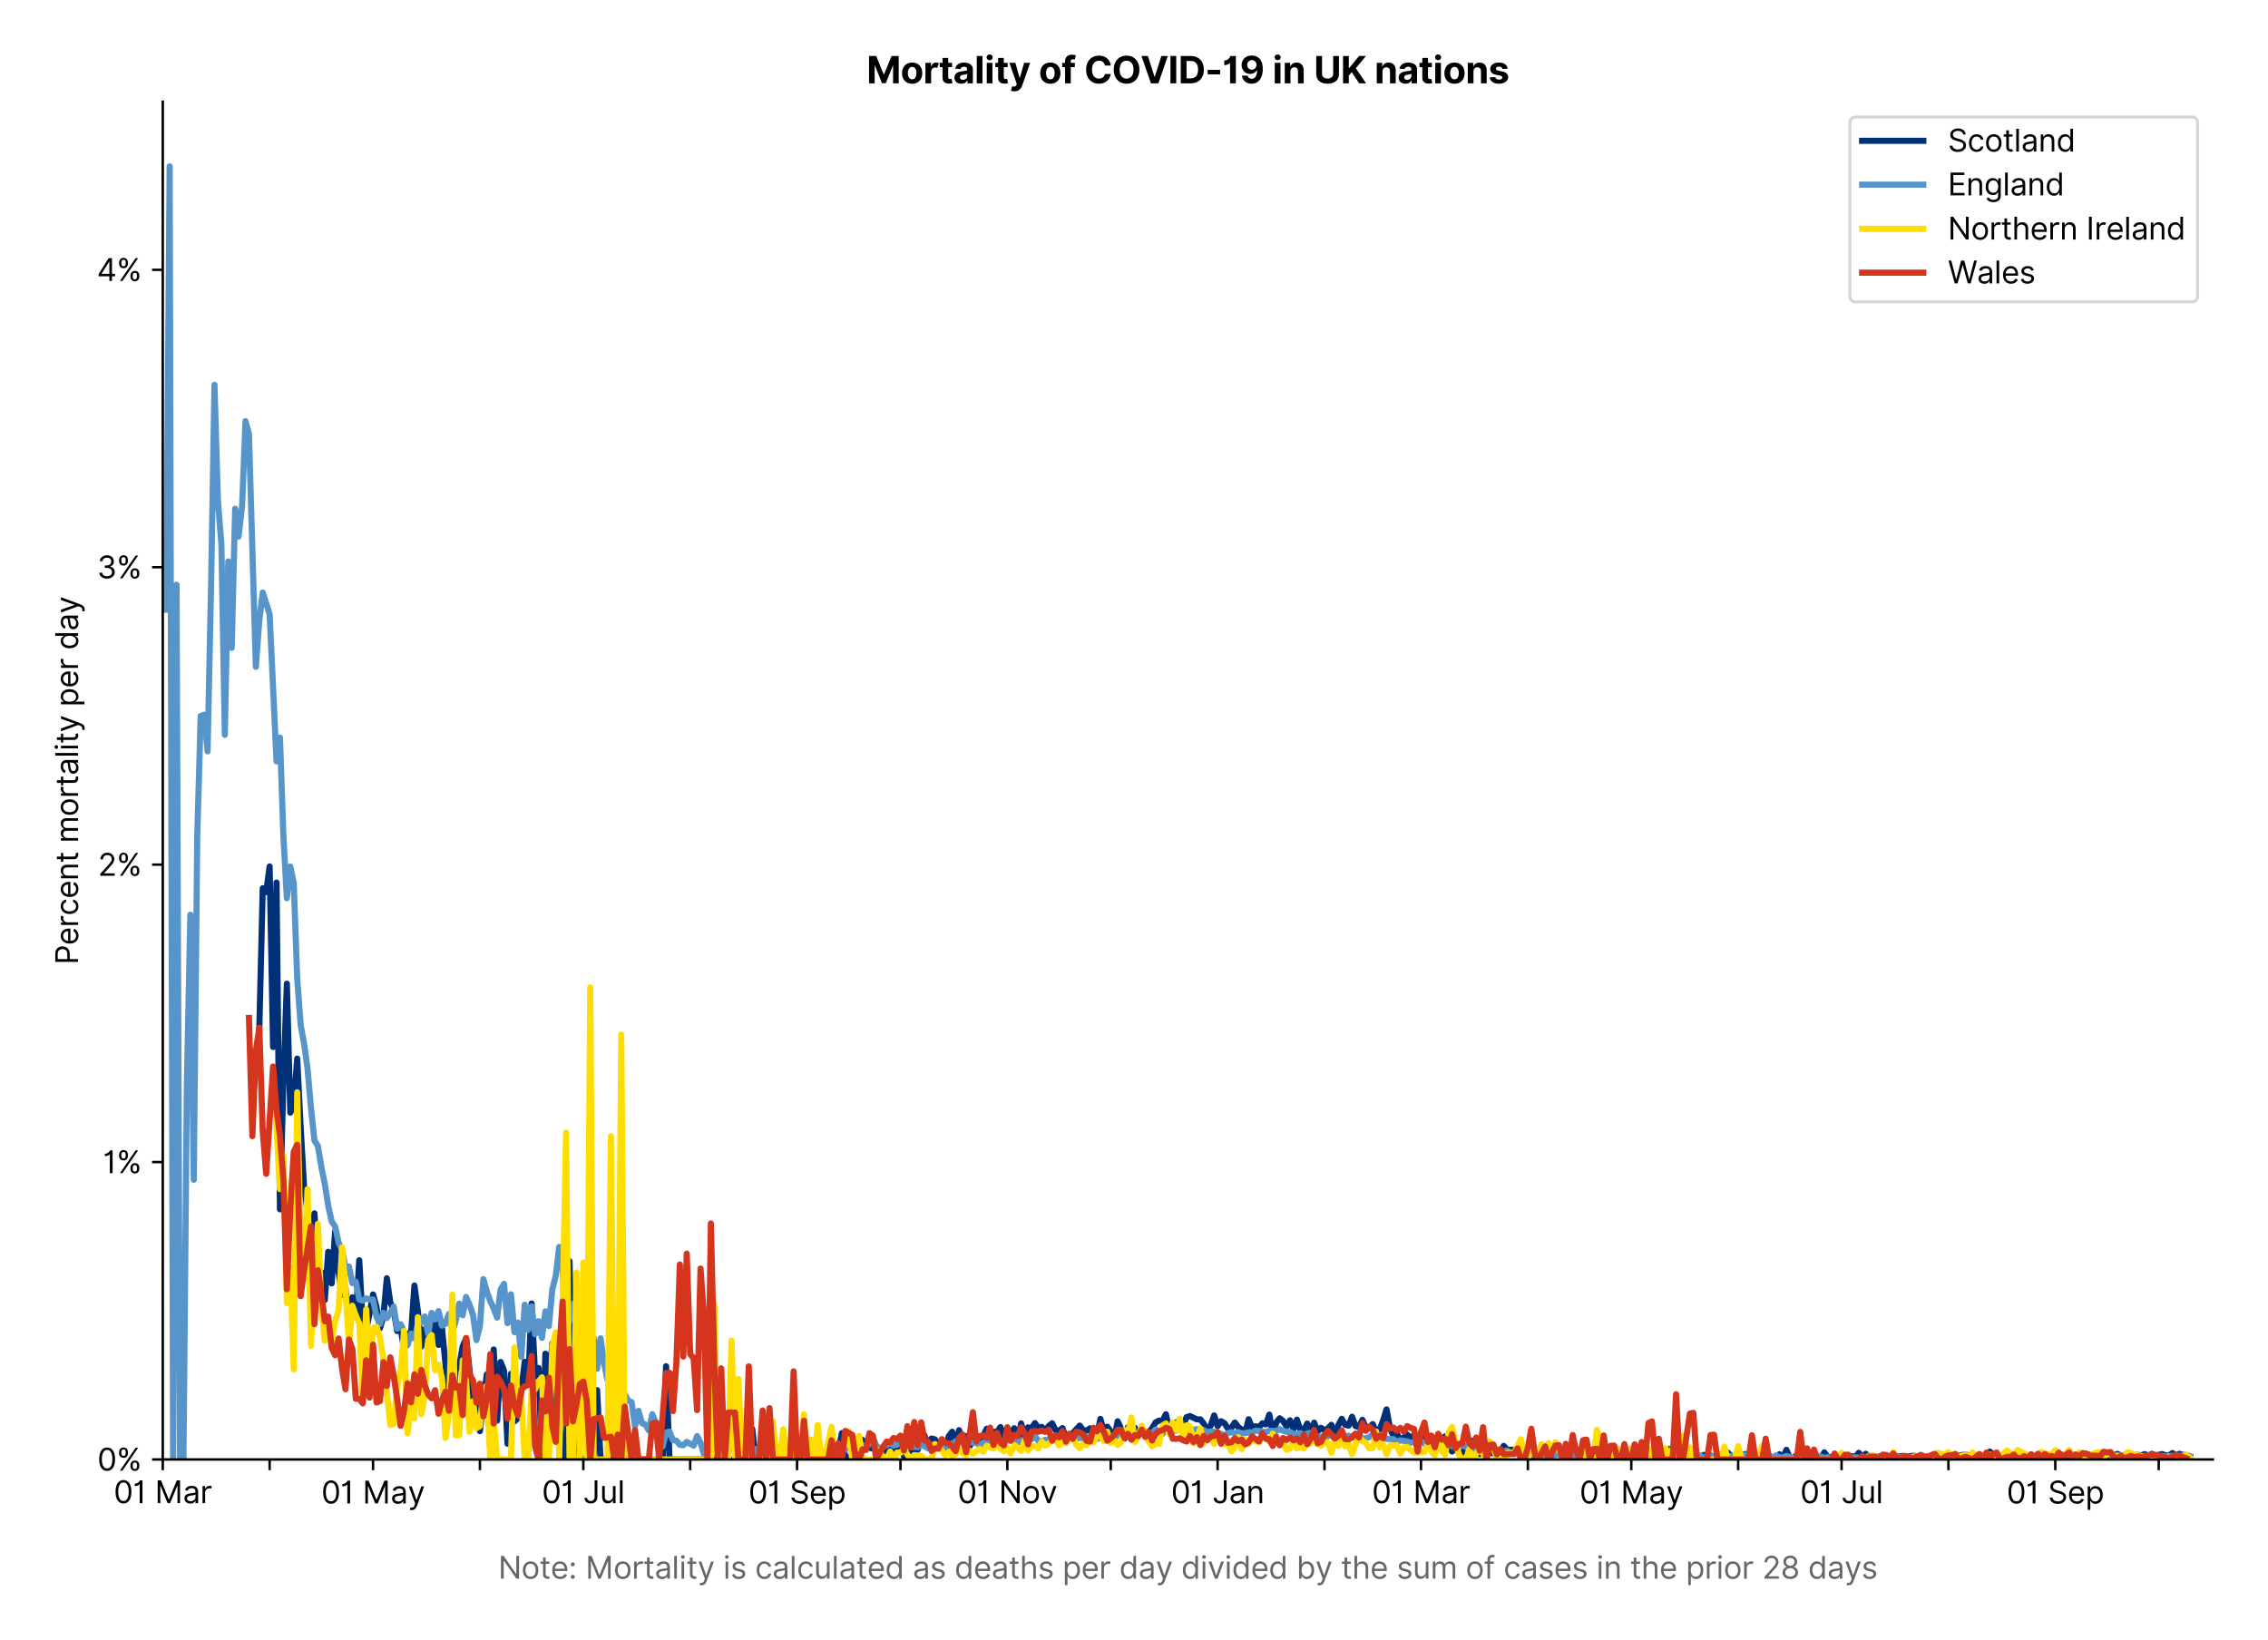 <?xml version="1.0" encoding="utf-8" standalone="no"?>
<!DOCTYPE svg PUBLIC "-//W3C//DTD SVG 1.1//EN"
  "http://www.w3.org/Graphics/SVG/1.1/DTD/svg11.dtd">
<svg version="1.1" viewBox="0 0 740.763 535.807" xmlns="http://www.w3.org/2000/svg" xmlns:xlink="http://www.w3.org/1999/xlink">
 <defs>
  <style type="text/css">*{stroke-linecap:butt;stroke-linejoin:round;}</style>
 </defs>
 <g id="figure_1">
  <g id="patch_1">
   <path d="M 0 535.807 
L 740.763 535.807 
L 740.763 0 
L 0 0 
z
" style="fill:#ffffff;"/>
  </g>
  <g id="axes_1">
   <g id="patch_2">
    <path d="M 53.163 476.745 
L 722.763 476.745 
L 722.763 33.225 
L 53.163 33.225 
z
" style="fill:#ffffff;"/>
   </g>
   <g id="matplotlib.axis_1">
    <g id="xtick_1">
     <g id="line2d_1">
      <defs>
       <path d="M 0 0 
L 0 3.5 
" id="me75824db26" style="stroke:#000000;stroke-width:0.8;"/>
      </defs>
      <g>
       <use style="stroke:#000000;stroke-width:0.8;" x="53.163" xlink:href="#me75824db26" y="476.745"/>
      </g>
     </g>
     <g id="text_1">
      <!-- 01 Mar -->
      <g transform="translate(37.126 491.018)scale(0.1 -0.1)">
       <defs>
        <path d="M 2000 -64 
Q 1230 -64 806 561 
Q 382 1186 382 2327 
Q 382 3459 809 4088 
Q 1236 4718 2000 4718 
Q 2764 4718 3191 4088 
Q 3618 3459 3618 2327 
Q 3618 1186 3194 561 
Q 2771 -64 2000 -64 
z
M 2000 436 
Q 2509 436 2791 927 
Q 3073 1418 3073 2327 
Q 3073 3234 2789 3730 
Q 2505 4227 2000 4227 
Q 1496 4227 1211 3730 
Q 927 3234 927 2327 
Q 927 1418 1210 927 
Q 1493 436 2000 436 
z
" id="Inter-Regular-30" transform="scale(0.016)"/>
        <path d="M 1973 4655 
L 1973 0 
L 1409 0 
L 1409 3836 
L 1373 3836 
Q 1341 3773 1209 3692 
Q 1077 3611 868 3551 
Q 659 3491 391 3491 
L 391 3964 
Q 661 3964 859 4061 
Q 1057 4159 1190 4291 
Q 1323 4423 1392 4529 
Q 1461 4636 1473 4655 
L 1973 4655 
z
" id="Inter-Regular-31" transform="scale(0.016)"/>
        <path id="Inter-Regular-20" transform="scale(0.016)"/>
        <path d="M 564 4655 
L 1236 4655 
L 2818 791 
L 2873 791 
L 4455 4655 
L 5127 4655 
L 5127 0 
L 4600 0 
L 4600 3536 
L 4555 3536 
L 3100 0 
L 2591 0 
L 1136 3536 
L 1091 3536 
L 1091 0 
L 564 0 
L 564 4655 
z
" id="Inter-Regular-4d" transform="scale(0.016)"/>
        <path d="M 1518 -82 
Q 1186 -82 916 44 
Q 646 170 486 410 
Q 327 650 327 991 
Q 327 1291 445 1478 
Q 564 1666 761 1773 
Q 959 1880 1199 1933 
Q 1439 1986 1682 2018 
Q 2000 2059 2199 2080 
Q 2398 2102 2490 2154 
Q 2582 2207 2582 2336 
L 2582 2355 
Q 2582 2691 2399 2877 
Q 2216 3064 1846 3064 
Q 1461 3064 1243 2895 
Q 1025 2727 936 2536 
L 427 2718 
Q 564 3036 792 3214 
Q 1021 3393 1292 3464 
Q 1564 3536 1827 3536 
Q 1996 3536 2215 3496 
Q 2434 3457 2640 3334 
Q 2846 3211 2982 2963 
Q 3118 2716 3118 2300 
L 3118 0 
L 2582 0 
L 2582 473 
L 2555 473 
Q 2500 359 2373 229 
Q 2246 100 2034 9 
Q 1823 -82 1518 -82 
z
M 1600 400 
Q 1918 400 2137 525 
Q 2357 650 2469 847 
Q 2582 1045 2582 1264 
L 2582 1755 
Q 2548 1714 2433 1681 
Q 2318 1648 2169 1624 
Q 2021 1600 1881 1583 
Q 1741 1566 1655 1555 
Q 1446 1527 1265 1467 
Q 1084 1407 974 1287 
Q 864 1168 864 964 
Q 864 684 1072 542 
Q 1280 400 1600 400 
z
" id="Inter-Regular-61" transform="scale(0.016)"/>
        <path d="M 491 0 
L 491 3491 
L 1009 3491 
L 1009 2964 
L 1046 2964 
Q 1139 3223 1389 3384 
Q 1639 3545 1955 3545 
Q 2100 3545 2209 3511 
Q 2318 3477 2400 3418 
L 2218 2964 
Q 2161 2993 2085 3010 
Q 2009 3027 1909 3027 
Q 1527 3027 1277 2794 
Q 1027 2561 1027 2209 
L 1027 0 
L 491 0 
z
" id="Inter-Regular-72" transform="scale(0.016)"/>
       </defs>
       <use xlink:href="#Inter-Regular-30"/>
       <use x="62.5" xlink:href="#Inter-Regular-31"/>
       <use x="106.676" xlink:href="#Inter-Regular-20"/>
       <use x="134.801" xlink:href="#Inter-Regular-4d"/>
       <use x="225.994" xlink:href="#Inter-Regular-61"/>
       <use x="282.386" xlink:href="#Inter-Regular-72"/>
      </g>
     </g>
    </g>
    <g id="xtick_2">
     <g id="line2d_2">
      <g>
       <use style="stroke:#000000;stroke-width:0.8;" x="88.066" xlink:href="#me75824db26" y="476.745"/>
      </g>
     </g>
    </g>
    <g id="xtick_3">
     <g id="line2d_3">
      <g>
       <use style="stroke:#000000;stroke-width:0.8;" x="121.843" xlink:href="#me75824db26" y="476.745"/>
      </g>
     </g>
     <g id="text_2">
      <!-- 01 May -->
      <g transform="translate(104.94 491.117)scale(0.1 -0.1)">
       <defs>
        <path d="M 818 -1355 
Q 682 -1355 575 -1333 
Q 468 -1311 427 -1291 
L 564 -818 
Q 857 -893 1053 -814 
Q 1250 -736 1391 -345 
L 1509 -18 
L 218 3491 
L 800 3491 
L 1764 709 
L 1800 709 
L 2764 3491 
L 3346 3491 
L 1846 -564 
Q 1550 -1355 818 -1355 
z
" id="Inter-Regular-79" transform="scale(0.016)"/>
       </defs>
       <use xlink:href="#Inter-Regular-30"/>
       <use x="62.5" xlink:href="#Inter-Regular-31"/>
       <use x="106.676" xlink:href="#Inter-Regular-20"/>
       <use x="134.801" xlink:href="#Inter-Regular-4d"/>
       <use x="225.994" xlink:href="#Inter-Regular-61"/>
       <use x="282.386" xlink:href="#Inter-Regular-79"/>
      </g>
     </g>
    </g>
    <g id="xtick_4">
     <g id="line2d_4">
      <g>
       <use style="stroke:#000000;stroke-width:0.8;" x="156.747" xlink:href="#me75824db26" y="476.745"/>
      </g>
     </g>
    </g>
    <g id="xtick_5">
     <g id="line2d_5">
      <g>
       <use style="stroke:#000000;stroke-width:0.8;" x="190.524" xlink:href="#me75824db26" y="476.745"/>
      </g>
     </g>
     <g id="text_3">
      <!-- 01 Jul -->
      <g transform="translate(176.98 491.018)scale(0.1 -0.1)">
       <defs>
        <path d="M 2346 4655 
L 2909 4655 
L 2909 1327 
Q 2909 657 2549 296 
Q 2189 -64 1582 -64 
Q 1200 -64 902 76 
Q 605 216 434 475 
Q 264 734 264 1091 
L 818 1091 
Q 818 795 1034 615 
Q 1250 436 1582 436 
Q 1948 436 2147 664 
Q 2346 893 2346 1327 
L 2346 4655 
z
" id="Inter-Regular-4a" transform="scale(0.016)"/>
        <path d="M 2691 1427 
L 2691 3491 
L 3227 3491 
L 3227 0 
L 2691 0 
L 2691 591 
L 2655 591 
Q 2532 325 2273 140 
Q 2014 -45 1618 -45 
Q 1127 -45 809 280 
Q 491 605 491 1273 
L 491 3491 
L 1027 3491 
L 1027 1309 
Q 1027 927 1242 700 
Q 1457 473 1791 473 
Q 1991 473 2199 575 
Q 2407 677 2549 888 
Q 2691 1100 2691 1427 
z
" id="Inter-Regular-75" transform="scale(0.016)"/>
        <path d="M 1027 4655 
L 1027 0 
L 491 0 
L 491 4655 
L 1027 4655 
z
" id="Inter-Regular-6c" transform="scale(0.016)"/>
       </defs>
       <use xlink:href="#Inter-Regular-30"/>
       <use x="62.5" xlink:href="#Inter-Regular-31"/>
       <use x="106.676" xlink:href="#Inter-Regular-20"/>
       <use x="134.801" xlink:href="#Inter-Regular-4a"/>
       <use x="189.063" xlink:href="#Inter-Regular-75"/>
       <use x="247.159" xlink:href="#Inter-Regular-6c"/>
      </g>
     </g>
    </g>
    <g id="xtick_6">
     <g id="line2d_6">
      <g>
       <use style="stroke:#000000;stroke-width:0.8;" x="225.427" xlink:href="#me75824db26" y="476.745"/>
      </g>
     </g>
    </g>
    <g id="xtick_7">
     <g id="line2d_7">
      <g>
       <use style="stroke:#000000;stroke-width:0.8;" x="260.331" xlink:href="#me75824db26" y="476.745"/>
      </g>
     </g>
     <g id="text_4">
      <!-- 01 Sep -->
      <g transform="translate(244.443 491.117)scale(0.1 -0.1)">
       <defs>
        <path d="M 3109 3491 
Q 3068 3836 2777 4027 
Q 2486 4218 2064 4218 
Q 1600 4218 1318 3999 
Q 1036 3780 1036 3445 
Q 1036 3195 1189 3042 
Q 1343 2889 1553 2803 
Q 1764 2718 1936 2673 
L 2409 2545 
Q 2591 2498 2815 2414 
Q 3039 2330 3244 2185 
Q 3450 2041 3584 1816 
Q 3718 1591 3718 1264 
Q 3718 886 3521 581 
Q 3325 277 2949 97 
Q 2573 -82 2036 -82 
Q 1286 -82 845 272 
Q 405 627 364 1200 
L 946 1200 
Q 968 936 1124 764 
Q 1280 593 1519 510 
Q 1759 427 2036 427 
Q 2359 427 2616 533 
Q 2873 639 3023 828 
Q 3173 1018 3173 1273 
Q 3173 1505 3043 1650 
Q 2914 1795 2702 1886 
Q 2491 1977 2246 2045 
L 1673 2209 
Q 1127 2366 809 2657 
Q 491 2948 491 3418 
Q 491 3809 703 4101 
Q 916 4393 1276 4555 
Q 1636 4718 2082 4718 
Q 2532 4718 2882 4558 
Q 3232 4398 3437 4120 
Q 3643 3843 3655 3491 
L 3109 3491 
z
" id="Inter-Regular-53" transform="scale(0.016)"/>
        <path d="M 1955 -73 
Q 1450 -73 1085 151 
Q 721 375 524 778 
Q 327 1182 327 1718 
Q 327 2255 524 2665 
Q 721 3075 1074 3305 
Q 1427 3536 1900 3536 
Q 2173 3536 2439 3445 
Q 2705 3355 2923 3151 
Q 3141 2948 3270 2614 
Q 3400 2280 3400 1791 
L 3400 1564 
L 866 1564 
Q 884 1005 1183 707 
Q 1482 409 1955 409 
Q 2271 409 2498 545 
Q 2725 682 2827 955 
L 3346 809 
Q 3223 414 2854 170 
Q 2486 -73 1955 -73 
z
M 866 2027 
L 2855 2027 
Q 2855 2470 2595 2762 
Q 2336 3055 1900 3055 
Q 1593 3055 1368 2911 
Q 1143 2768 1013 2533 
Q 884 2298 866 2027 
z
" id="Inter-Regular-65" transform="scale(0.016)"/>
        <path d="M 491 -1309 
L 491 3491 
L 1009 3491 
L 1009 2936 
L 1073 2936 
Q 1132 3027 1237 3169 
Q 1343 3311 1542 3423 
Q 1741 3536 2082 3536 
Q 2523 3536 2859 3315 
Q 3196 3095 3384 2690 
Q 3573 2286 3573 1736 
Q 3573 1182 3384 776 
Q 3196 370 2861 148 
Q 2527 -73 2091 -73 
Q 1755 -73 1552 39 
Q 1350 152 1241 296 
Q 1132 441 1073 536 
L 1027 536 
L 1027 -1309 
L 491 -1309 
z
M 1018 1745 
Q 1018 1152 1276 780 
Q 1534 409 2018 409 
Q 2355 409 2581 587 
Q 2807 766 2921 1069 
Q 3036 1373 3036 1745 
Q 3036 2114 2923 2410 
Q 2811 2707 2585 2881 
Q 2359 3055 2018 3055 
Q 1527 3055 1272 2693 
Q 1018 2332 1018 1745 
z
" id="Inter-Regular-70" transform="scale(0.016)"/>
       </defs>
       <use xlink:href="#Inter-Regular-30"/>
       <use x="62.5" xlink:href="#Inter-Regular-31"/>
       <use x="106.676" xlink:href="#Inter-Regular-20"/>
       <use x="134.801" xlink:href="#Inter-Regular-53"/>
       <use x="198.58" xlink:href="#Inter-Regular-65"/>
       <use x="256.818" xlink:href="#Inter-Regular-70"/>
      </g>
     </g>
    </g>
    <g id="xtick_8">
     <g id="line2d_8">
      <g>
       <use style="stroke:#000000;stroke-width:0.8;" x="294.108" xlink:href="#me75824db26" y="476.745"/>
      </g>
     </g>
    </g>
    <g id="xtick_9">
     <g id="line2d_9">
      <g>
       <use style="stroke:#000000;stroke-width:0.8;" x="329.011" xlink:href="#me75824db26" y="476.745"/>
      </g>
     </g>
     <g id="text_5">
      <!-- 01 Nov -->
      <g transform="translate(312.74 491.018)scale(0.1 -0.1)">
       <defs>
        <path d="M 4255 4655 
L 4255 0 
L 3709 0 
L 1173 3655 
L 1127 3655 
L 1127 0 
L 564 0 
L 564 4655 
L 1109 4655 
L 3655 991 
L 3700 991 
L 3700 4655 
L 4255 4655 
z
" id="Inter-Regular-4e" transform="scale(0.016)"/>
        <path d="M 1909 -73 
Q 1436 -73 1080 152 
Q 725 377 526 781 
Q 327 1186 327 1727 
Q 327 2273 526 2679 
Q 725 3086 1080 3311 
Q 1436 3536 1909 3536 
Q 2382 3536 2737 3311 
Q 3093 3086 3292 2679 
Q 3491 2273 3491 1727 
Q 3491 1186 3292 781 
Q 3093 377 2737 152 
Q 2382 -73 1909 -73 
z
M 1909 409 
Q 2268 409 2500 593 
Q 2732 777 2843 1077 
Q 2955 1377 2955 1727 
Q 2955 2077 2843 2379 
Q 2732 2682 2500 2868 
Q 2268 3055 1909 3055 
Q 1550 3055 1318 2868 
Q 1086 2682 975 2379 
Q 864 2077 864 1727 
Q 864 1377 975 1077 
Q 1086 777 1318 593 
Q 1550 409 1909 409 
z
" id="Inter-Regular-6f" transform="scale(0.016)"/>
        <path d="M 3346 3491 
L 2055 0 
L 1509 0 
L 218 3491 
L 800 3491 
L 1764 709 
L 1800 709 
L 2764 3491 
L 3346 3491 
z
" id="Inter-Regular-76" transform="scale(0.016)"/>
       </defs>
       <use xlink:href="#Inter-Regular-30"/>
       <use x="62.5" xlink:href="#Inter-Regular-31"/>
       <use x="106.676" xlink:href="#Inter-Regular-20"/>
       <use x="134.801" xlink:href="#Inter-Regular-4e"/>
       <use x="210.085" xlink:href="#Inter-Regular-6f"/>
       <use x="269.744" xlink:href="#Inter-Regular-76"/>
      </g>
     </g>
    </g>
    <g id="xtick_10">
     <g id="line2d_10">
      <g>
       <use style="stroke:#000000;stroke-width:0.8;" x="362.789" xlink:href="#me75824db26" y="476.745"/>
      </g>
     </g>
    </g>
    <g id="xtick_11">
     <g id="line2d_11">
      <g>
       <use style="stroke:#000000;stroke-width:0.8;" x="397.692" xlink:href="#me75824db26" y="476.745"/>
      </g>
     </g>
     <g id="text_6">
      <!-- 01 Jan -->
      <g transform="translate(382.493 491.018)scale(0.1 -0.1)">
       <defs>
        <path d="M 1027 2100 
L 1027 0 
L 491 0 
L 491 3491 
L 1009 3491 
L 1009 2945 
L 1055 2945 
Q 1177 3211 1427 3373 
Q 1677 3536 2073 3536 
Q 2602 3536 2928 3211 
Q 3255 2886 3255 2218 
L 3255 0 
L 2718 0 
L 2718 2182 
Q 2718 2593 2504 2824 
Q 2291 3055 1918 3055 
Q 1534 3055 1280 2806 
Q 1027 2557 1027 2100 
z
" id="Inter-Regular-6e" transform="scale(0.016)"/>
       </defs>
       <use xlink:href="#Inter-Regular-30"/>
       <use x="62.5" xlink:href="#Inter-Regular-31"/>
       <use x="106.676" xlink:href="#Inter-Regular-20"/>
       <use x="134.801" xlink:href="#Inter-Regular-4a"/>
       <use x="189.063" xlink:href="#Inter-Regular-61"/>
       <use x="245.455" xlink:href="#Inter-Regular-6e"/>
      </g>
     </g>
    </g>
    <g id="xtick_12">
     <g id="line2d_12">
      <g>
       <use style="stroke:#000000;stroke-width:0.8;" x="432.596" xlink:href="#me75824db26" y="476.745"/>
      </g>
     </g>
    </g>
    <g id="xtick_13">
     <g id="line2d_13">
      <g>
       <use style="stroke:#000000;stroke-width:0.8;" x="464.121" xlink:href="#me75824db26" y="476.745"/>
      </g>
     </g>
     <g id="text_7">
      <!-- 01 Mar -->
      <g transform="translate(448.084 491.018)scale(0.1 -0.1)">
       <use xlink:href="#Inter-Regular-30"/>
       <use x="62.5" xlink:href="#Inter-Regular-31"/>
       <use x="106.676" xlink:href="#Inter-Regular-20"/>
       <use x="134.801" xlink:href="#Inter-Regular-4d"/>
       <use x="225.994" xlink:href="#Inter-Regular-61"/>
       <use x="282.386" xlink:href="#Inter-Regular-72"/>
      </g>
     </g>
    </g>
    <g id="xtick_14">
     <g id="line2d_14">
      <g>
       <use style="stroke:#000000;stroke-width:0.8;" x="499.025" xlink:href="#me75824db26" y="476.745"/>
      </g>
     </g>
    </g>
    <g id="xtick_15">
     <g id="line2d_15">
      <g>
       <use style="stroke:#000000;stroke-width:0.8;" x="532.802" xlink:href="#me75824db26" y="476.745"/>
      </g>
     </g>
     <g id="text_8">
      <!-- 01 May -->
      <g transform="translate(515.899 491.117)scale(0.1 -0.1)">
       <use xlink:href="#Inter-Regular-30"/>
       <use x="62.5" xlink:href="#Inter-Regular-31"/>
       <use x="106.676" xlink:href="#Inter-Regular-20"/>
       <use x="134.801" xlink:href="#Inter-Regular-4d"/>
       <use x="225.994" xlink:href="#Inter-Regular-61"/>
       <use x="282.386" xlink:href="#Inter-Regular-79"/>
      </g>
     </g>
    </g>
    <g id="xtick_16">
     <g id="line2d_16">
      <g>
       <use style="stroke:#000000;stroke-width:0.8;" x="567.705" xlink:href="#me75824db26" y="476.745"/>
      </g>
     </g>
    </g>
    <g id="xtick_17">
     <g id="line2d_17">
      <g>
       <use style="stroke:#000000;stroke-width:0.8;" x="601.483" xlink:href="#me75824db26" y="476.745"/>
      </g>
     </g>
     <g id="text_9">
      <!-- 01 Jul -->
      <g transform="translate(587.939 491.018)scale(0.1 -0.1)">
       <use xlink:href="#Inter-Regular-30"/>
       <use x="62.5" xlink:href="#Inter-Regular-31"/>
       <use x="106.676" xlink:href="#Inter-Regular-20"/>
       <use x="134.801" xlink:href="#Inter-Regular-4a"/>
       <use x="189.063" xlink:href="#Inter-Regular-75"/>
       <use x="247.159" xlink:href="#Inter-Regular-6c"/>
      </g>
     </g>
    </g>
    <g id="xtick_18">
     <g id="line2d_18">
      <g>
       <use style="stroke:#000000;stroke-width:0.8;" x="636.386" xlink:href="#me75824db26" y="476.745"/>
      </g>
     </g>
    </g>
    <g id="xtick_19">
     <g id="line2d_19">
      <g>
       <use style="stroke:#000000;stroke-width:0.8;" x="671.289" xlink:href="#me75824db26" y="476.745"/>
      </g>
     </g>
     <g id="text_10">
      <!-- 01 Sep -->
      <g transform="translate(655.402 491.117)scale(0.1 -0.1)">
       <use xlink:href="#Inter-Regular-30"/>
       <use x="62.5" xlink:href="#Inter-Regular-31"/>
       <use x="106.676" xlink:href="#Inter-Regular-20"/>
       <use x="134.801" xlink:href="#Inter-Regular-53"/>
       <use x="198.58" xlink:href="#Inter-Regular-65"/>
       <use x="256.818" xlink:href="#Inter-Regular-70"/>
      </g>
     </g>
    </g>
    <g id="xtick_20">
     <g id="line2d_20">
      <g>
       <use style="stroke:#000000;stroke-width:0.8;" x="705.067" xlink:href="#me75824db26" y="476.745"/>
      </g>
     </g>
    </g>
    <g id="text_11">
     <!--  -->
     <g style="fill:#666666;" transform="translate(387.962 504.507)scale(0.1 -0.1)"/>
     <!-- Note: Mortality is calculated as deaths per day divided by the sum of cases in the prior 28 days -->
     <g style="fill:#666666;" transform="translate(162.717 515.69)scale(0.1 -0.1)">
      <defs>
       <path d="M 2009 3491 
L 2009 3036 
L 1264 3036 
L 1264 1000 
Q 1264 773 1331 660 
Q 1398 548 1503 510 
Q 1609 473 1727 473 
Q 1816 473 1873 483 
Q 1930 493 1964 500 
L 2073 18 
Q 2018 -2 1920 -23 
Q 1823 -45 1673 -45 
Q 1446 -45 1228 52 
Q 1011 150 869 350 
Q 727 550 727 855 
L 727 3036 
L 200 3036 
L 200 3491 
L 727 3491 
L 727 4327 
L 1264 4327 
L 1264 3491 
L 2009 3491 
z
" id="Inter-Regular-74" transform="scale(0.016)"/>
       <path d="M 882 -36 
Q 714 -36 593 84 
Q 473 205 473 373 
Q 473 541 593 661 
Q 714 782 882 782 
Q 1050 782 1170 661 
Q 1291 541 1291 373 
Q 1291 205 1170 84 
Q 1050 -36 882 -36 
z
M 882 2524 
Q 714 2524 593 2644 
Q 473 2765 473 2933 
Q 473 3101 593 3221 
Q 714 3342 882 3342 
Q 1050 3342 1170 3221 
Q 1291 3101 1291 2933 
Q 1291 2765 1170 2644 
Q 1050 2524 882 2524 
z
" id="Inter-Regular-3a" transform="scale(0.016)"/>
       <path d="M 491 0 
L 491 3491 
L 1027 3491 
L 1027 0 
L 491 0 
z
M 764 4073 
Q 607 4073 494 4179 
Q 382 4286 382 4436 
Q 382 4586 494 4693 
Q 607 4800 764 4800 
Q 921 4800 1033 4693 
Q 1146 4586 1146 4436 
Q 1146 4286 1033 4179 
Q 921 4073 764 4073 
z
" id="Inter-Regular-69" transform="scale(0.016)"/>
       <path d="M 2964 2709 
L 2482 2573 
Q 2411 2755 2245 2914 
Q 2080 3073 1727 3073 
Q 1407 3073 1194 2926 
Q 982 2780 982 2555 
Q 982 2355 1127 2239 
Q 1273 2123 1582 2045 
L 2100 1918 
Q 3027 1691 3027 973 
Q 3027 673 2855 436 
Q 2684 200 2377 63 
Q 2071 -73 1664 -73 
Q 1130 -73 780 159 
Q 430 391 336 836 
L 846 964 
Q 989 400 1655 400 
Q 2030 400 2251 560 
Q 2473 720 2473 945 
Q 2473 1316 1955 1436 
L 1373 1573 
Q 893 1686 669 1926 
Q 446 2166 446 2527 
Q 446 2823 613 3050 
Q 780 3277 1069 3406 
Q 1359 3536 1727 3536 
Q 2246 3536 2542 3309 
Q 2839 3082 2964 2709 
z
" id="Inter-Regular-73" transform="scale(0.016)"/>
       <path d="M 1909 -73 
Q 1418 -73 1063 159 
Q 709 391 518 798 
Q 327 1205 327 1727 
Q 327 2259 524 2667 
Q 721 3075 1074 3305 
Q 1427 3536 1900 3536 
Q 2268 3536 2563 3400 
Q 2859 3264 3047 3018 
Q 3236 2773 3282 2445 
L 2746 2445 
Q 2684 2684 2474 2869 
Q 2264 3055 1909 3055 
Q 1439 3055 1151 2697 
Q 864 2339 864 1745 
Q 864 1139 1148 774 
Q 1432 409 1909 409 
Q 2223 409 2447 570 
Q 2671 732 2746 1018 
L 3282 1018 
Q 3236 709 3058 462 
Q 2880 216 2588 71 
Q 2296 -73 1909 -73 
z
" id="Inter-Regular-63" transform="scale(0.016)"/>
       <path d="M 1809 -73 
Q 1373 -73 1039 148 
Q 705 370 516 776 
Q 327 1182 327 1736 
Q 327 2286 516 2690 
Q 705 3095 1041 3315 
Q 1377 3536 1818 3536 
Q 2159 3536 2358 3423 
Q 2557 3311 2662 3169 
Q 2768 3027 2827 2936 
L 2873 2936 
L 2873 4655 
L 3409 4655 
L 3409 0 
L 2891 0 
L 2891 536 
L 2827 536 
Q 2768 441 2659 296 
Q 2550 152 2348 39 
Q 2146 -73 1809 -73 
z
M 1882 409 
Q 2366 409 2624 780 
Q 2882 1152 2882 1745 
Q 2882 2332 2627 2693 
Q 2373 3055 1882 3055 
Q 1541 3055 1315 2881 
Q 1089 2707 976 2410 
Q 864 2114 864 1745 
Q 864 1373 978 1069 
Q 1093 766 1319 587 
Q 1546 409 1882 409 
z
" id="Inter-Regular-64" transform="scale(0.016)"/>
       <path d="M 1027 2100 
L 1027 0 
L 491 0 
L 491 4655 
L 1027 4655 
L 1027 2945 
L 1073 2945 
Q 1196 3216 1442 3376 
Q 1689 3536 2100 3536 
Q 2636 3536 2963 3213 
Q 3291 2891 3291 2218 
L 3291 0 
L 2755 0 
L 2755 2182 
Q 2755 2598 2540 2826 
Q 2325 3055 1946 3055 
Q 1548 3055 1287 2806 
Q 1027 2557 1027 2100 
z
" id="Inter-Regular-68" transform="scale(0.016)"/>
       <path d="M 564 0 
L 564 4655 
L 1100 4655 
L 1100 2936 
L 1146 2936 
Q 1205 3027 1310 3169 
Q 1416 3311 1615 3423 
Q 1814 3536 2155 3536 
Q 2596 3536 2932 3315 
Q 3268 3095 3457 2690 
Q 3646 2286 3646 1736 
Q 3646 1182 3457 776 
Q 3268 370 2934 148 
Q 2600 -73 2164 -73 
Q 1827 -73 1625 39 
Q 1423 152 1314 296 
Q 1205 441 1146 536 
L 1082 536 
L 1082 0 
L 564 0 
z
M 1091 1745 
Q 1091 1152 1349 780 
Q 1607 409 2091 409 
Q 2427 409 2653 587 
Q 2880 766 2994 1069 
Q 3109 1373 3109 1745 
Q 3109 2114 2996 2410 
Q 2884 2707 2658 2881 
Q 2432 3055 2091 3055 
Q 1600 3055 1345 2693 
Q 1091 2332 1091 1745 
z
" id="Inter-Regular-62" transform="scale(0.016)"/>
       <path d="M 491 0 
L 491 3491 
L 1009 3491 
L 1009 2945 
L 1055 2945 
Q 1164 3225 1407 3380 
Q 1650 3536 1991 3536 
Q 2336 3536 2567 3380 
Q 2798 3225 2927 2945 
L 2964 2945 
Q 3098 3216 3366 3376 
Q 3634 3536 4009 3536 
Q 4477 3536 4775 3244 
Q 5073 2952 5073 2336 
L 5073 0 
L 4536 0 
L 4536 2336 
Q 4536 2723 4325 2889 
Q 4114 3055 3827 3055 
Q 3459 3055 3257 2833 
Q 3055 2611 3055 2273 
L 3055 0 
L 2509 0 
L 2509 2391 
Q 2509 2689 2316 2872 
Q 2123 3055 1818 3055 
Q 1609 3055 1428 2943 
Q 1248 2832 1137 2635 
Q 1027 2439 1027 2182 
L 1027 0 
L 491 0 
z
" id="Inter-Regular-6d" transform="scale(0.016)"/>
       <path d="M 2046 3491 
L 2046 3036 
L 1264 3036 
L 1264 0 
L 727 0 
L 727 3036 
L 164 3036 
L 164 3491 
L 727 3491 
L 727 3973 
Q 727 4273 868 4473 
Q 1009 4673 1234 4773 
Q 1459 4873 1709 4873 
Q 1907 4873 2032 4841 
Q 2157 4809 2218 4782 
L 2064 4318 
Q 2023 4332 1951 4352 
Q 1880 4373 1764 4373 
Q 1498 4373 1381 4239 
Q 1264 4105 1264 3845 
L 1264 3491 
L 2046 3491 
z
" id="Inter-Regular-66" transform="scale(0.016)"/>
       <path d="M 482 0 
L 482 409 
L 2018 2091 
Q 2289 2386 2464 2605 
Q 2639 2825 2724 3019 
Q 2809 3214 2809 3427 
Q 2809 3795 2553 4011 
Q 2298 4227 1918 4227 
Q 1514 4227 1275 3985 
Q 1036 3743 1036 3345 
L 500 3345 
Q 500 3755 688 4064 
Q 877 4373 1203 4545 
Q 1530 4718 1936 4718 
Q 2346 4718 2661 4545 
Q 2977 4373 3156 4079 
Q 3336 3786 3336 3427 
Q 3336 3170 3244 2926 
Q 3152 2682 2926 2383 
Q 2700 2084 2300 1655 
L 1255 536 
L 1255 500 
L 3418 500 
L 3418 0 
L 482 0 
z
" id="Inter-Regular-32" transform="scale(0.016)"/>
       <path d="M 1973 -64 
Q 1505 -64 1147 103 
Q 789 270 589 564 
Q 389 859 391 1236 
Q 389 1532 507 1783 
Q 625 2034 830 2203 
Q 1036 2373 1291 2418 
L 1291 2445 
Q 957 2532 759 2821 
Q 561 3111 564 3482 
Q 561 3836 743 4115 
Q 925 4395 1244 4556 
Q 1564 4718 1973 4718 
Q 2377 4718 2695 4556 
Q 3014 4395 3197 4115 
Q 3380 3836 3382 3482 
Q 3380 3111 3181 2821 
Q 2982 2532 2655 2445 
L 2655 2418 
Q 2907 2373 3109 2203 
Q 3311 2034 3431 1783 
Q 3552 1532 3555 1236 
Q 3552 859 3351 564 
Q 3150 270 2794 103 
Q 2439 -64 1973 -64 
z
M 1973 436 
Q 2446 436 2722 662 
Q 2998 889 3000 1264 
Q 2998 1527 2864 1729 
Q 2730 1932 2499 2048 
Q 2268 2164 1973 2164 
Q 1675 2164 1442 2048 
Q 1209 1932 1076 1729 
Q 943 1527 946 1264 
Q 943 889 1218 662 
Q 1493 436 1973 436 
z
M 1973 2645 
Q 2348 2645 2591 2864 
Q 2834 3084 2836 3445 
Q 2834 3800 2596 4013 
Q 2359 4227 1973 4227 
Q 1582 4227 1344 4013 
Q 1107 3800 1109 3445 
Q 1107 3084 1349 2864 
Q 1591 2645 1973 2645 
z
" id="Inter-Regular-38" transform="scale(0.016)"/>
      </defs>
      <use xlink:href="#Inter-Regular-4e"/>
      <use x="75.284" xlink:href="#Inter-Regular-6f"/>
      <use x="134.943" xlink:href="#Inter-Regular-74"/>
      <use x="171.307" xlink:href="#Inter-Regular-65"/>
      <use x="229.546" xlink:href="#Inter-Regular-3a"/>
      <use x="257.102" xlink:href="#Inter-Regular-20"/>
      <use x="285.227" xlink:href="#Inter-Regular-4d"/>
      <use x="376.421" xlink:href="#Inter-Regular-6f"/>
      <use x="436.08" xlink:href="#Inter-Regular-72"/>
      <use x="474.432" xlink:href="#Inter-Regular-74"/>
      <use x="510.796" xlink:href="#Inter-Regular-61"/>
      <use x="567.188" xlink:href="#Inter-Regular-6c"/>
      <use x="590.909" xlink:href="#Inter-Regular-69"/>
      <use x="614.631" xlink:href="#Inter-Regular-74"/>
      <use x="650.994" xlink:href="#Inter-Regular-79"/>
      <use x="706.676" xlink:href="#Inter-Regular-20"/>
      <use x="734.801" xlink:href="#Inter-Regular-69"/>
      <use x="758.523" xlink:href="#Inter-Regular-73"/>
      <use x="810.796" xlink:href="#Inter-Regular-20"/>
      <use x="838.921" xlink:href="#Inter-Regular-63"/>
      <use x="894.744" xlink:href="#Inter-Regular-61"/>
      <use x="951.137" xlink:href="#Inter-Regular-6c"/>
      <use x="974.858" xlink:href="#Inter-Regular-63"/>
      <use x="1030.682" xlink:href="#Inter-Regular-75"/>
      <use x="1088.779" xlink:href="#Inter-Regular-6c"/>
      <use x="1112.5" xlink:href="#Inter-Regular-61"/>
      <use x="1168.892" xlink:href="#Inter-Regular-74"/>
      <use x="1205.256" xlink:href="#Inter-Regular-65"/>
      <use x="1263.495" xlink:href="#Inter-Regular-64"/>
      <use x="1325.568" xlink:href="#Inter-Regular-20"/>
      <use x="1353.693" xlink:href="#Inter-Regular-61"/>
      <use x="1410.085" xlink:href="#Inter-Regular-73"/>
      <use x="1462.358" xlink:href="#Inter-Regular-20"/>
      <use x="1490.483" xlink:href="#Inter-Regular-64"/>
      <use x="1552.557" xlink:href="#Inter-Regular-65"/>
      <use x="1610.796" xlink:href="#Inter-Regular-61"/>
      <use x="1667.188" xlink:href="#Inter-Regular-74"/>
      <use x="1703.551" xlink:href="#Inter-Regular-68"/>
      <use x="1762.642" xlink:href="#Inter-Regular-73"/>
      <use x="1814.915" xlink:href="#Inter-Regular-20"/>
      <use x="1843.04" xlink:href="#Inter-Regular-70"/>
      <use x="1903.978" xlink:href="#Inter-Regular-65"/>
      <use x="1962.216" xlink:href="#Inter-Regular-72"/>
      <use x="2000.569" xlink:href="#Inter-Regular-20"/>
      <use x="2028.694" xlink:href="#Inter-Regular-64"/>
      <use x="2090.767" xlink:href="#Inter-Regular-61"/>
      <use x="2147.159" xlink:href="#Inter-Regular-79"/>
      <use x="2202.841" xlink:href="#Inter-Regular-20"/>
      <use x="2230.966" xlink:href="#Inter-Regular-64"/>
      <use x="2293.04" xlink:href="#Inter-Regular-69"/>
      <use x="2316.762" xlink:href="#Inter-Regular-76"/>
      <use x="2372.444" xlink:href="#Inter-Regular-69"/>
      <use x="2396.165" xlink:href="#Inter-Regular-64"/>
      <use x="2458.239" xlink:href="#Inter-Regular-65"/>
      <use x="2516.478" xlink:href="#Inter-Regular-64"/>
      <use x="2578.552" xlink:href="#Inter-Regular-20"/>
      <use x="2606.677" xlink:href="#Inter-Regular-62"/>
      <use x="2668.75" xlink:href="#Inter-Regular-79"/>
      <use x="2724.432" xlink:href="#Inter-Regular-20"/>
      <use x="2752.557" xlink:href="#Inter-Regular-74"/>
      <use x="2788.921" xlink:href="#Inter-Regular-68"/>
      <use x="2848.012" xlink:href="#Inter-Regular-65"/>
      <use x="2906.251" xlink:href="#Inter-Regular-20"/>
      <use x="2934.376" xlink:href="#Inter-Regular-73"/>
      <use x="2986.648" xlink:href="#Inter-Regular-75"/>
      <use x="3044.745" xlink:href="#Inter-Regular-6d"/>
      <use x="3131.677" xlink:href="#Inter-Regular-20"/>
      <use x="3159.802" xlink:href="#Inter-Regular-6f"/>
      <use x="3219.461" xlink:href="#Inter-Regular-66"/>
      <use x="3255.54" xlink:href="#Inter-Regular-20"/>
      <use x="3283.665" xlink:href="#Inter-Regular-63"/>
      <use x="3339.489" xlink:href="#Inter-Regular-61"/>
      <use x="3395.881" xlink:href="#Inter-Regular-73"/>
      <use x="3448.154" xlink:href="#Inter-Regular-65"/>
      <use x="3506.393" xlink:href="#Inter-Regular-73"/>
      <use x="3558.665" xlink:href="#Inter-Regular-20"/>
      <use x="3586.79" xlink:href="#Inter-Regular-69"/>
      <use x="3610.512" xlink:href="#Inter-Regular-6e"/>
      <use x="3669.035" xlink:href="#Inter-Regular-20"/>
      <use x="3697.16" xlink:href="#Inter-Regular-74"/>
      <use x="3733.523" xlink:href="#Inter-Regular-68"/>
      <use x="3792.614" xlink:href="#Inter-Regular-65"/>
      <use x="3850.853" xlink:href="#Inter-Regular-20"/>
      <use x="3878.978" xlink:href="#Inter-Regular-70"/>
      <use x="3939.915" xlink:href="#Inter-Regular-72"/>
      <use x="3978.268" xlink:href="#Inter-Regular-69"/>
      <use x="4001.989" xlink:href="#Inter-Regular-6f"/>
      <use x="4061.648" xlink:href="#Inter-Regular-72"/>
      <use x="4100.001" xlink:href="#Inter-Regular-20"/>
      <use x="4128.126" xlink:href="#Inter-Regular-32"/>
      <use x="4188.637" xlink:href="#Inter-Regular-38"/>
      <use x="4250.285" xlink:href="#Inter-Regular-20"/>
      <use x="4278.41" xlink:href="#Inter-Regular-64"/>
      <use x="4340.484" xlink:href="#Inter-Regular-61"/>
      <use x="4396.876" xlink:href="#Inter-Regular-79"/>
      <use x="4452.558" xlink:href="#Inter-Regular-73"/>
     </g>
    </g>
   </g>
   <g id="matplotlib.axis_2">
    <g id="ytick_1">
     <g id="line2d_21">
      <defs>
       <path d="M 0 0 
L -3.5 0 
" id="m041d5ec476" style="stroke:#000000;stroke-width:0.8;"/>
      </defs>
      <g>
       <use style="stroke:#000000;stroke-width:0.8;" x="53.163" xlink:href="#m041d5ec476" y="476.745"/>
      </g>
     </g>
     <g id="text_12">
      <!-- 0% -->
      <g transform="translate(31.788 480.382)scale(0.1 -0.1)">
       <defs>
        <path d="M 2855 873 
L 2855 1118 
Q 2855 1373 2960 1585 
Q 3066 1798 3269 1926 
Q 3473 2055 3764 2055 
Q 4059 2055 4259 1926 
Q 4459 1798 4561 1585 
Q 4664 1373 4664 1118 
L 4664 873 
Q 4664 618 4560 405 
Q 4457 193 4256 64 
Q 4055 -64 3764 -64 
Q 3468 -64 3266 64 
Q 3064 193 2959 405 
Q 2855 618 2855 873 
z
M 536 3536 
L 536 3782 
Q 536 4036 642 4248 
Q 748 4461 951 4589 
Q 1155 4718 1446 4718 
Q 1741 4718 1941 4589 
Q 2141 4461 2243 4248 
Q 2346 4036 2346 3782 
L 2346 3536 
Q 2346 3282 2242 3069 
Q 2139 2857 1937 2728 
Q 1736 2600 1446 2600 
Q 1150 2600 948 2728 
Q 746 2857 641 3069 
Q 536 3282 536 3536 
z
M 709 0 
L 3909 4655 
L 4427 4655 
L 1227 0 
L 709 0 
z
M 3318 1118 
L 3318 873 
Q 3318 661 3418 494 
Q 3518 327 3764 327 
Q 4002 327 4101 494 
Q 4200 661 4200 873 
L 4200 1118 
Q 4200 1330 4104 1497 
Q 4009 1664 3764 1664 
Q 3525 1664 3421 1497 
Q 3318 1330 3318 1118 
z
M 1000 3782 
L 1000 3536 
Q 1000 3325 1100 3158 
Q 1200 2991 1446 2991 
Q 1684 2991 1783 3158 
Q 1882 3325 1882 3536 
L 1882 3782 
Q 1882 3993 1786 4160 
Q 1691 4327 1446 4327 
Q 1207 4327 1103 4160 
Q 1000 3993 1000 3782 
z
" id="Inter-Regular-25" transform="scale(0.016)"/>
       </defs>
       <use xlink:href="#Inter-Regular-30"/>
       <use x="62.5" xlink:href="#Inter-Regular-25"/>
      </g>
     </g>
    </g>
    <g id="ytick_2">
     <g id="line2d_22">
      <g>
       <use style="stroke:#000000;stroke-width:0.8;" x="53.163" xlink:href="#m041d5ec476" y="379.593"/>
      </g>
     </g>
     <g id="text_13">
      <!-- 1% -->
      <g transform="translate(33.62 383.23)scale(0.1 -0.1)">
       <use xlink:href="#Inter-Regular-31"/>
       <use x="44.176" xlink:href="#Inter-Regular-25"/>
      </g>
     </g>
    </g>
    <g id="ytick_3">
     <g id="line2d_23">
      <g>
       <use style="stroke:#000000;stroke-width:0.8;" x="53.163" xlink:href="#m041d5ec476" y="282.441"/>
      </g>
     </g>
     <g id="text_14">
      <!-- 2% -->
      <g transform="translate(31.986 286.078)scale(0.1 -0.1)">
       <use xlink:href="#Inter-Regular-32"/>
       <use x="60.511" xlink:href="#Inter-Regular-25"/>
      </g>
     </g>
    </g>
    <g id="ytick_4">
     <g id="line2d_24">
      <g>
       <use style="stroke:#000000;stroke-width:0.8;" x="53.163" xlink:href="#m041d5ec476" y="185.289"/>
      </g>
     </g>
     <g id="text_15">
      <!-- 3% -->
      <g transform="translate(31.673 188.926)scale(0.1 -0.1)">
       <defs>
        <path d="M 2055 -64 
Q 1605 -64 1253 90 
Q 902 245 696 521 
Q 491 798 473 1164 
L 1046 1164 
Q 1071 827 1356 631 
Q 1641 436 2046 436 
Q 2493 436 2783 664 
Q 3073 893 3073 1264 
Q 3073 1650 2787 1893 
Q 2502 2136 1973 2136 
L 1600 2136 
L 1600 2636 
L 1973 2636 
Q 2386 2636 2647 2856 
Q 2909 3077 2909 3445 
Q 2909 3798 2679 4012 
Q 2450 4227 2064 4227 
Q 1823 4227 1610 4139 
Q 1398 4052 1264 3887 
Q 1130 3723 1118 3491 
L 573 3491 
Q 586 3857 793 4133 
Q 1000 4409 1335 4563 
Q 1671 4718 2073 4718 
Q 2505 4718 2814 4544 
Q 3123 4370 3289 4086 
Q 3455 3802 3455 3473 
Q 3455 3080 3249 2802 
Q 3043 2525 2691 2418 
L 2691 2382 
Q 3132 2309 3379 2008 
Q 3627 1707 3627 1264 
Q 3627 884 3421 583 
Q 3216 282 2861 109 
Q 2507 -64 2055 -64 
z
" id="Inter-Regular-33" transform="scale(0.016)"/>
       </defs>
       <use xlink:href="#Inter-Regular-33"/>
       <use x="63.636" xlink:href="#Inter-Regular-25"/>
      </g>
     </g>
    </g>
    <g id="ytick_5">
     <g id="line2d_25">
      <g>
       <use style="stroke:#000000;stroke-width:0.8;" x="53.163" xlink:href="#m041d5ec476" y="88.137"/>
      </g>
     </g>
     <g id="text_16">
      <!-- 4% -->
      <g transform="translate(31.617 91.774)scale(0.1 -0.1)">
       <defs>
        <path d="M 373 955 
L 373 1418 
L 2418 4655 
L 3100 4655 
L 3100 1455 
L 3736 1455 
L 3736 955 
L 3100 955 
L 3100 0 
L 2564 0 
L 2564 955 
L 373 955 
z
M 2564 1455 
L 2564 3936 
L 2527 3936 
L 982 1491 
L 982 1455 
L 2564 1455 
z
" id="Inter-Regular-34" transform="scale(0.016)"/>
       </defs>
       <use xlink:href="#Inter-Regular-34"/>
       <use x="64.205" xlink:href="#Inter-Regular-25"/>
      </g>
     </g>
    </g>
    <g id="text_17">
     <!-- Percent mortality per day -->
     <g transform="translate(25.5 315.1)rotate(-90)scale(0.1 -0.1)">
      <defs>
       <path d="M 564 0 
L 564 4655 
L 2136 4655 
Q 2684 4655 3033 4458 
Q 3382 4261 3550 3927 
Q 3718 3593 3718 3182 
Q 3718 2770 3551 2434 
Q 3384 2098 3036 1899 
Q 2689 1700 2146 1700 
L 1127 1700 
L 1127 0 
L 564 0 
z
M 1127 2200 
L 2127 2200 
Q 2689 2200 2926 2482 
Q 3164 2764 3164 3182 
Q 3164 3602 2925 3878 
Q 2686 4155 2118 4155 
L 1127 4155 
L 1127 2200 
z
" id="Inter-Regular-50" transform="scale(0.016)"/>
      </defs>
      <use xlink:href="#Inter-Regular-50"/>
      <use x="63.494" xlink:href="#Inter-Regular-65"/>
      <use x="121.733" xlink:href="#Inter-Regular-72"/>
      <use x="160.085" xlink:href="#Inter-Regular-63"/>
      <use x="215.909" xlink:href="#Inter-Regular-65"/>
      <use x="274.148" xlink:href="#Inter-Regular-6e"/>
      <use x="332.671" xlink:href="#Inter-Regular-74"/>
      <use x="369.034" xlink:href="#Inter-Regular-20"/>
      <use x="397.159" xlink:href="#Inter-Regular-6d"/>
      <use x="484.091" xlink:href="#Inter-Regular-6f"/>
      <use x="543.75" xlink:href="#Inter-Regular-72"/>
      <use x="582.102" xlink:href="#Inter-Regular-74"/>
      <use x="618.466" xlink:href="#Inter-Regular-61"/>
      <use x="674.858" xlink:href="#Inter-Regular-6c"/>
      <use x="698.58" xlink:href="#Inter-Regular-69"/>
      <use x="722.301" xlink:href="#Inter-Regular-74"/>
      <use x="758.665" xlink:href="#Inter-Regular-79"/>
      <use x="814.347" xlink:href="#Inter-Regular-20"/>
      <use x="842.472" xlink:href="#Inter-Regular-70"/>
      <use x="903.409" xlink:href="#Inter-Regular-65"/>
      <use x="961.648" xlink:href="#Inter-Regular-72"/>
      <use x="1000" xlink:href="#Inter-Regular-20"/>
      <use x="1028.125" xlink:href="#Inter-Regular-64"/>
      <use x="1090.199" xlink:href="#Inter-Regular-61"/>
      <use x="1146.591" xlink:href="#Inter-Regular-79"/>
     </g>
    </g>
   </g>
   <g id="line2d_26">
    <path clip-path="url(#p736c564e28)" d="M 84.688 336.352 
L 85.814 290.153 
L 86.94 291.415 
L 88.066 283.031 
L 89.192 342.02 
L 90.318 288.29 
L 91.444 395.031 
L 92.569 352.934 
L 93.695 321.322 
L 94.821 363.455 
L 95.947 360.909 
L 97.073 345.807 
L 98.199 368.174 
L 99.325 387.924 
L 100.451 395.771 
L 101.577 409.187 
L 102.703 396.35 
L 103.829 414.172 
L 104.955 415.634 
L 106.08 424.653 
L 107.206 408.907 
L 108.332 419.236 
L 109.458 402.21 
L 110.584 415.484 
L 111.71 423.025 
L 112.836 420.838 
L 113.962 434.006 
L 115.088 423.789 
L 116.214 430.016 
L 117.34 411.673 
L 118.466 432.221 
L 119.591 434.428 
L 120.717 429.007 
L 121.843 422.853 
L 122.969 426.935 
L 124.095 433.906 
L 125.221 429.953 
L 126.347 417.564 
L 127.473 425.449 
L 128.599 427.968 
L 129.725 434.795 
L 130.851 433.93 
L 131.976 440.829 
L 133.102 435.622 
L 134.228 436.074 
L 135.354 419.923 
L 136.48 428.273 
L 137.606 439.875 
L 138.732 434.231 
L 139.858 436.966 
L 140.984 440.376 
L 142.11 431.279 
L 143.236 439.333 
L 144.362 433.939 
L 145.487 445.418 
L 146.613 455.329 
L 147.739 460.475 
L 148.865 447.4 
L 149.991 446.276 
L 151.117 439.788 
L 152.243 437.242 
L 153.369 447.65 
L 154.495 459.873 
L 155.621 459.097 
L 156.747 467.498 
L 157.873 457.532 
L 158.998 448.938 
L 160.124 473.05 
L 161.25 440.807 
L 162.376 464.062 
L 163.502 444.892 
L 164.628 447.773 
L 165.754 471.605 
L 166.88 448.763 
L 168.006 464.329 
L 169.132 463.335 
L 171.383 444.84 
L 172.509 452.253 
L 173.635 425.791 
L 174.761 449.481 
L 175.887 446.852 
L 177.013 476.745 
L 178.139 442.171 
L 179.265 452.727 
L 180.391 438.795 
L 181.517 463.809 
L 182.643 462.965 
L 183.769 476.745 
L 184.894 476.745 
L 186.02 411.977 
L 187.146 460.279 
L 188.272 459.908 
L 189.398 476.745 
L 191.65 476.745 
L 192.776 455.059 
L 193.902 476.745 
L 195.028 454.099 
L 196.154 476.745 
L 216.42 476.745 
L 217.546 446.29 
L 218.672 476.745 
L 244.568 476.745 
L 245.694 466.76 
L 246.82 476.745 
L 247.946 476.745 
L 249.072 468.519 
L 250.197 469.035 
L 251.323 476.745 
L 254.701 476.745 
L 255.827 470.181 
L 256.953 476.745 
L 260.331 476.745 
L 261.457 471.904 
L 262.583 471.987 
L 263.708 472.243 
L 264.834 476.745 
L 272.716 476.745 
L 273.842 473.842 
L 274.968 468.15 
L 276.094 476.745 
L 277.219 476.745 
L 279.471 472.087 
L 280.597 476.745 
L 281.723 470.353 
L 282.849 472.654 
L 286.227 473.454 
L 287.353 475.23 
L 288.479 473.984 
L 289.604 474.068 
L 290.73 472.763 
L 291.856 475.526 
L 292.982 472.149 
L 294.108 471.361 
L 295.234 475.737 
L 296.36 473.905 
L 297.486 474.049 
L 298.612 475.035 
L 299.738 473.503 
L 300.864 469.957 
L 301.99 468.972 
L 303.115 472.811 
L 304.241 469.898 
L 305.367 470.196 
L 306.493 472.229 
L 307.619 470.353 
L 308.745 473.741 
L 309.871 469.149 
L 310.997 467.689 
L 312.123 472.383 
L 313.249 467.179 
L 314.375 470.011 
L 315.501 469.103 
L 316.626 472.539 
L 317.752 470.549 
L 318.878 470.385 
L 320.004 469.859 
L 321.13 469.086 
L 322.256 466.731 
L 323.382 471.665 
L 324.508 467.703 
L 325.634 467.835 
L 326.76 466.16 
L 327.886 469.562 
L 329.011 466.395 
L 330.137 468.235 
L 331.263 466.535 
L 332.389 471.265 
L 333.515 464.986 
L 334.641 468.961 
L 335.767 466.261 
L 336.893 466.591 
L 338.019 464.882 
L 339.145 466.437 
L 340.271 466.098 
L 341.397 467.499 
L 342.522 465.818 
L 343.648 464.938 
L 344.774 467.192 
L 345.9 467.399 
L 347.026 466.487 
L 348.152 469.81 
L 349.278 469.384 
L 352.656 465.68 
L 353.782 467.165 
L 354.908 467.307 
L 356.033 466.571 
L 357.159 469.456 
L 358.285 469.061 
L 359.411 463.481 
L 360.537 467.564 
L 361.663 466.042 
L 362.789 467.637 
L 363.915 470.227 
L 365.041 464.281 
L 366.167 466.667 
L 367.293 469.943 
L 368.418 466.179 
L 369.544 466.085 
L 370.67 466.397 
L 371.796 468.126 
L 372.922 468.032 
L 374.048 469.062 
L 376.3 466.591 
L 377.426 464.647 
L 378.552 464.051 
L 379.678 464.152 
L 380.804 461.978 
L 381.929 467.2 
L 383.055 465.388 
L 384.181 464.594 
L 385.307 466.515 
L 386.433 465.544 
L 387.559 462.92 
L 388.685 462.577 
L 390.937 463.659 
L 392.063 463.656 
L 393.189 465.087 
L 394.315 467.381 
L 395.44 465.669 
L 396.566 462.368 
L 397.692 465.883 
L 398.818 464.254 
L 399.944 464.913 
L 401.07 466.68 
L 402.196 466.396 
L 403.322 464.693 
L 404.448 466.167 
L 405.574 466.964 
L 406.7 468.062 
L 407.825 463.597 
L 408.951 466.299 
L 410.077 465.897 
L 411.203 466.188 
L 412.329 464.952 
L 413.455 465.292 
L 414.581 462.089 
L 415.707 468.519 
L 416.833 464.676 
L 417.959 463.295 
L 419.085 464.179 
L 420.211 465.961 
L 421.336 463.958 
L 422.462 466.809 
L 423.588 463.736 
L 424.714 467.041 
L 425.84 467.26 
L 426.966 465.01 
L 428.092 467.639 
L 429.218 464.727 
L 430.344 467.563 
L 431.47 466.403 
L 432.596 467.258 
L 433.722 466.631 
L 434.847 465.427 
L 435.973 468.915 
L 437.099 465.581 
L 438.225 463.468 
L 439.351 465.419 
L 440.477 465.696 
L 441.603 462.793 
L 442.729 465.843 
L 443.855 466.151 
L 444.981 463.798 
L 446.107 466.355 
L 447.232 466.2 
L 448.358 465.201 
L 449.484 467.794 
L 450.61 466.92 
L 451.736 464.026 
L 452.862 460.392 
L 453.988 466.513 
L 455.114 469.055 
L 456.24 468.274 
L 457.366 470.486 
L 459.618 468.606 
L 460.743 470.073 
L 461.869 468.66 
L 462.995 472.841 
L 464.121 467.888 
L 465.247 471.378 
L 466.373 471.724 
L 467.499 470.154 
L 468.625 472.905 
L 469.751 471.863 
L 470.877 471.815 
L 472.003 469.186 
L 474.254 474.163 
L 475.38 473.083 
L 476.506 473.581 
L 477.632 474.604 
L 478.758 472.911 
L 479.884 476.194 
L 481.01 470.623 
L 482.136 472.163 
L 483.262 475.02 
L 484.388 473.248 
L 487.765 474.889 
L 488.891 474.87 
L 490.017 474.228 
L 491.143 472.32 
L 492.269 473.577 
L 495.647 473.546 
L 496.773 475.454 
L 497.899 476.1 
L 499.025 476.095 
L 500.15 475.438 
L 501.276 475.424 
L 502.402 476.083 
L 503.528 474.049 
L 504.654 475.377 
L 508.032 475.271 
L 509.158 474.472 
L 510.284 475.201 
L 511.41 476.745 
L 512.536 476.745 
L 513.661 474.234 
L 515.913 475.843 
L 517.039 475.819 
L 518.165 476.745 
L 519.291 475.778 
L 520.417 475.746 
L 521.543 473.613 
L 522.669 476.745 
L 523.795 474.472 
L 524.921 476.745 
L 526.046 474.291 
L 527.172 474.224 
L 528.298 475.437 
L 529.424 475.375 
L 530.55 476.745 
L 532.802 476.745 
L 533.928 475.185 
L 535.054 476.745 
L 544.061 476.745 
L 545.187 473.277 
L 546.313 476.745 
L 549.691 476.745 
L 550.817 475.087 
L 551.943 476.745 
L 555.32 476.745 
L 556.446 475.278 
L 557.572 475.322 
L 558.698 476.745 
L 559.824 476.745 
L 560.95 475.454 
L 563.202 475.569 
L 564.328 474.503 
L 566.579 476.745 
L 567.705 476.745 
L 569.957 474.961 
L 572.209 476.745 
L 573.335 475.989 
L 574.461 476.016 
L 575.587 476.745 
L 576.713 475.401 
L 577.839 475.442 
L 578.964 476.745 
L 580.09 476.745 
L 581.216 475.047 
L 582.342 476.198 
L 583.468 473.59 
L 584.594 476.239 
L 585.72 476.261 
L 586.846 475.332 
L 587.972 475.84 
L 589.098 475.438 
L 590.224 475.909 
L 591.35 475.196 
L 592.475 476.392 
L 593.601 476.098 
L 594.727 476.433 
L 595.853 474.418 
L 596.979 475.924 
L 599.231 476.033 
L 600.357 476.525 
L 601.483 476.336 
L 602.609 476.359 
L 604.86 475.677 
L 605.986 475.882 
L 607.112 474.567 
L 608.238 475.946 
L 609.364 474.89 
L 610.49 475.698 
L 611.616 475.569 
L 612.742 475.877 
L 613.868 475.752 
L 614.994 475.497 
L 618.371 476.083 
L 619.497 475.833 
L 621.749 475.583 
L 622.875 475.965 
L 624.001 475.687 
L 625.127 475.535 
L 626.253 475.801 
L 627.379 476.331 
L 630.757 475.544 
L 631.882 475.335 
L 633.008 475.76 
L 634.134 475.548 
L 635.26 475.68 
L 636.386 474.913 
L 637.512 475.423 
L 638.638 476.163 
L 639.764 475.52 
L 640.89 475.272 
L 642.016 475.206 
L 643.142 475.402 
L 645.393 475.334 
L 646.519 475.525 
L 647.645 475.991 
L 648.771 475.725 
L 649.897 474.161 
L 651.023 475.155 
L 652.149 475.145 
L 653.275 475.947 
L 654.401 475.687 
L 655.527 474.936 
L 657.778 475.096 
L 658.904 475.626 
L 660.03 475.888 
L 661.156 475.315 
L 662.282 475.98 
L 663.408 475.856 
L 664.534 475.91 
L 665.66 475.217 
L 666.786 475.609 
L 667.912 475.702 
L 669.038 475.994 
L 670.164 475.569 
L 671.289 475.857 
L 672.415 475.59 
L 673.541 475.654 
L 674.667 475.894 
L 675.793 475.214 
L 676.919 475.893 
L 678.045 475.272 
L 679.171 475.956 
L 681.423 474.928 
L 682.549 475.251 
L 683.674 475.229 
L 685.926 475.407 
L 687.052 475.231 
L 688.178 475.667 
L 689.304 475.149 
L 690.43 475.374 
L 691.556 474.925 
L 692.682 475.442 
L 693.808 475.364 
L 694.934 474.686 
L 696.06 475.475 
L 697.185 475.242 
L 699.437 475.378 
L 700.563 474.995 
L 701.689 475.62 
L 702.815 474.9 
L 703.941 475.48 
L 706.193 474.975 
L 707.319 475.431 
L 708.445 475.457 
L 709.571 474.649 
L 710.696 475.472 
L 711.822 474.906 
L 712.948 475.249 
L 714.074 475.326 
L 715.2 475.722 
L 715.2 475.722 
" style="fill:none;stroke:#003078;stroke-linecap:square;stroke-width:2;"/>
   </g>
   <g id="line2d_27">
    <path clip-path="url(#p736c564e28)" d="M 54.288 199.168 
L 55.414 54.345 
L 56.54 476.745 
L 57.666 191.004 
L 58.792 476.745 
L 59.918 476.745 
L 61.044 353.768 
L 62.17 298.811 
L 63.296 385.379 
L 64.422 273.285 
L 65.548 233.865 
L 66.673 233.485 
L 67.799 245.431 
L 68.925 192.311 
L 70.051 125.692 
L 71.177 163.554 
L 72.303 177.61 
L 73.429 240.047 
L 74.555 183.391 
L 75.681 211.64 
L 76.807 166.167 
L 77.933 175.269 
L 79.059 165.369 
L 80.184 137.573 
L 81.31 141.704 
L 83.562 217.835 
L 84.688 202.828 
L 85.814 193.559 
L 88.066 200.648 
L 90.318 248.719 
L 91.444 240.949 
L 92.569 273.24 
L 93.695 293.414 
L 94.821 283.054 
L 95.947 288.494 
L 97.073 319.7 
L 98.199 334.788 
L 99.325 340.947 
L 100.451 349.107 
L 101.577 361.959 
L 102.703 372.575 
L 103.829 374.341 
L 104.955 381.154 
L 106.08 386.738 
L 107.206 393.873 
L 108.332 398.989 
L 109.458 400.641 
L 110.584 405.9 
L 111.71 408.222 
L 112.836 414.211 
L 113.962 413.71 
L 115.088 419.154 
L 116.214 418.692 
L 117.34 424.481 
L 118.466 424.867 
L 119.591 424.133 
L 120.717 424.57 
L 121.843 424.485 
L 122.969 430.129 
L 124.095 432.542 
L 125.221 428.858 
L 126.347 430.555 
L 127.473 428.949 
L 128.599 426.797 
L 129.725 434.02 
L 130.851 432.553 
L 131.976 435.038 
L 133.102 439.475 
L 134.228 435.634 
L 135.354 437.233 
L 136.48 432.64 
L 137.606 431.797 
L 138.732 430.026 
L 139.858 435.8 
L 140.984 428.857 
L 142.11 431.035 
L 143.236 428.274 
L 144.362 433.031 
L 145.487 432.43 
L 146.613 429.241 
L 147.739 435.004 
L 148.865 431.486 
L 149.991 425.836 
L 151.117 429.648 
L 152.243 423.661 
L 153.369 426.261 
L 154.495 429.56 
L 155.621 437.754 
L 156.747 433.15 
L 157.873 417.847 
L 158.998 421.839 
L 160.124 424.996 
L 161.25 427.429 
L 162.376 430.406 
L 163.502 421.207 
L 164.628 419.38 
L 165.754 432.233 
L 166.88 422.799 
L 168.006 435.152 
L 169.132 432.039 
L 170.258 443.289 
L 171.383 426.187 
L 172.509 434.436 
L 173.635 426.726 
L 174.761 435.855 
L 175.887 431.565 
L 177.013 437.029 
L 178.139 428.357 
L 179.265 433.146 
L 180.391 421.268 
L 181.517 416.732 
L 182.643 407.299 
L 183.769 414.926 
L 184.894 435.569 
L 187.146 425.924 
L 188.272 434.58 
L 189.398 421.676 
L 190.524 447.47 
L 191.65 424.181 
L 192.776 442.812 
L 193.902 437.122 
L 195.028 447.099 
L 196.154 437.184 
L 197.28 445.269 
L 198.405 450.665 
L 199.531 438.457 
L 200.657 453.998 
L 201.783 456.081 
L 202.909 464.758 
L 204.035 455.38 
L 205.161 457.553 
L 206.287 458.022 
L 207.413 465.843 
L 208.539 460.856 
L 209.665 464.895 
L 210.79 465.349 
L 211.916 467.261 
L 213.042 461.955 
L 214.168 464.689 
L 215.294 465.087 
L 216.42 472.535 
L 217.546 467.953 
L 218.672 467.644 
L 219.798 470.461 
L 220.924 470.601 
L 222.05 471.987 
L 223.176 472.07 
L 224.301 471.009 
L 226.553 472.243 
L 227.679 469.099 
L 228.805 471.297 
L 229.931 475.129 
L 231.057 471.951 
L 232.183 473.08 
L 233.309 470.946 
L 234.435 472.611 
L 235.561 471.122 
L 236.687 471.805 
L 237.812 473.843 
L 238.938 473.435 
L 240.064 473.995 
L 241.19 471.736 
L 242.316 474.947 
L 243.442 471.376 
L 245.694 475.881 
L 246.82 473.338 
L 249.072 474.252 
L 250.197 471.393 
L 251.323 474.699 
L 252.449 472.34 
L 253.575 472.371 
L 254.701 473.633 
L 255.827 473.669 
L 256.953 474.835 
L 259.205 474.182 
L 260.331 476.024 
L 261.457 473.908 
L 262.583 474.669 
L 263.708 474.731 
L 264.834 472.826 
L 265.96 474.265 
L 267.086 472.937 
L 268.212 474.19 
L 269.338 474.288 
L 270.464 473.603 
L 271.59 474.251 
L 272.716 472.484 
L 273.842 473.576 
L 274.968 473.037 
L 276.094 473.592 
L 277.219 472.375 
L 278.345 472.143 
L 280.597 473.628 
L 281.723 472.091 
L 282.849 472.95 
L 283.975 471.478 
L 285.101 469.399 
L 286.227 472.356 
L 287.353 473.118 
L 290.73 471.49 
L 291.856 472.18 
L 292.982 471.884 
L 294.108 471.402 
L 295.234 470.716 
L 296.36 471.994 
L 297.486 472.746 
L 298.612 472.632 
L 299.738 472.727 
L 300.864 471.8 
L 303.115 473.112 
L 304.241 472.113 
L 305.367 471.648 
L 307.619 472.857 
L 308.745 472.481 
L 309.871 471.797 
L 310.997 472.039 
L 312.123 470.764 
L 313.249 472.474 
L 314.375 471.335 
L 315.501 471.192 
L 316.626 470.892 
L 317.752 471.219 
L 318.878 471.376 
L 320.004 472.091 
L 321.13 471.311 
L 322.256 471.06 
L 323.382 471.409 
L 324.508 471.115 
L 325.634 471.051 
L 326.76 470.553 
L 327.886 470.75 
L 329.011 470.546 
L 330.137 470.616 
L 331.263 470.573 
L 332.389 470.979 
L 333.515 470.583 
L 334.641 470.062 
L 335.767 470.187 
L 336.893 470.136 
L 338.019 469.085 
L 339.145 470.703 
L 340.271 470.879 
L 341.397 470.329 
L 343.648 470.476 
L 344.774 470.143 
L 345.9 470.591 
L 347.026 470.485 
L 348.152 469.187 
L 349.278 469.883 
L 350.404 470.013 
L 352.656 469.718 
L 353.782 469.765 
L 354.908 469.534 
L 356.033 469.122 
L 357.159 470.009 
L 358.285 470.063 
L 360.537 469.115 
L 361.663 469.824 
L 362.789 470.055 
L 363.915 470.136 
L 365.041 468.628 
L 366.167 468.37 
L 367.293 469.615 
L 368.418 469.323 
L 369.544 469.224 
L 370.67 468.633 
L 371.796 468.527 
L 372.922 468.183 
L 374.048 467.588 
L 375.174 467.999 
L 376.3 468.109 
L 377.426 466.96 
L 378.552 467.506 
L 379.678 468.419 
L 380.804 466.478 
L 381.929 466.799 
L 383.055 467.396 
L 384.181 467.328 
L 385.307 466.247 
L 387.559 467.396 
L 388.685 467.678 
L 389.811 467.061 
L 390.937 466.851 
L 393.189 467.159 
L 394.315 467.881 
L 395.44 467.582 
L 396.566 467.712 
L 397.692 468.3 
L 398.818 468.348 
L 399.944 468.903 
L 401.07 468.131 
L 402.196 467.831 
L 403.322 468.2 
L 404.448 467.815 
L 405.574 468.193 
L 406.7 468.15 
L 407.825 467.928 
L 408.951 467.908 
L 410.077 467.343 
L 411.203 467.427 
L 412.329 467.701 
L 413.455 467.802 
L 414.581 467.36 
L 416.833 467.449 
L 417.959 466.82 
L 419.085 467.393 
L 420.211 467.703 
L 421.336 467.815 
L 422.462 468.334 
L 423.588 468.49 
L 424.714 468.137 
L 425.84 468.83 
L 426.966 468.287 
L 428.092 468.053 
L 429.218 468.494 
L 430.344 469.276 
L 431.47 469.282 
L 432.596 469.073 
L 433.722 469.207 
L 434.847 468.709 
L 435.973 469.846 
L 437.099 469.167 
L 438.225 469.617 
L 439.351 469.797 
L 440.477 468.955 
L 441.603 469.628 
L 442.729 469.241 
L 443.855 469.372 
L 444.981 469.796 
L 446.107 469.834 
L 447.232 469.46 
L 448.358 468.669 
L 449.484 469.551 
L 450.61 469.42 
L 451.736 469.464 
L 452.862 470.054 
L 455.114 470.123 
L 456.24 470.998 
L 457.366 470.501 
L 459.618 470.862 
L 460.743 471.292 
L 462.995 470.679 
L 464.121 470.598 
L 465.247 471.65 
L 466.373 472.43 
L 467.499 472.117 
L 468.625 470.883 
L 469.751 471.678 
L 470.877 472.12 
L 472.003 471.612 
L 473.129 471.822 
L 474.254 472.388 
L 475.38 471.796 
L 476.506 472.855 
L 477.632 471.816 
L 478.758 472.693 
L 479.884 472.335 
L 481.01 473.187 
L 482.136 473.118 
L 483.262 473.806 
L 484.388 473.388 
L 485.514 473.114 
L 486.639 472.326 
L 490.017 474.427 
L 492.269 473.838 
L 493.395 474.648 
L 495.647 474.828 
L 496.773 473.897 
L 497.899 473.927 
L 500.15 475.251 
L 501.276 474.581 
L 502.402 474.781 
L 503.528 475.915 
L 504.654 474.786 
L 505.78 474.567 
L 506.906 473.963 
L 508.032 475.178 
L 510.284 474.907 
L 511.41 474.301 
L 512.536 474.843 
L 513.661 475.818 
L 514.787 474.935 
L 515.913 475.12 
L 517.039 474.731 
L 518.165 475.007 
L 521.543 474.588 
L 522.669 474.897 
L 523.795 474.406 
L 524.921 475.754 
L 526.046 475.001 
L 527.172 475.389 
L 528.298 475.216 
L 529.424 474.709 
L 530.55 474.974 
L 531.676 475.439 
L 532.802 475.579 
L 533.928 475.062 
L 535.054 475.38 
L 536.18 475.202 
L 537.306 474.673 
L 538.432 475.53 
L 539.557 475.344 
L 542.935 475.307 
L 544.061 474.41 
L 545.187 475.121 
L 546.313 476.024 
L 547.439 476.2 
L 548.565 475.467 
L 550.817 475.816 
L 551.943 476.186 
L 553.068 476.188 
L 555.32 475.446 
L 556.446 476.193 
L 557.572 475.648 
L 558.698 475.288 
L 559.824 476.195 
L 560.95 474.937 
L 562.076 475.499 
L 564.328 475.894 
L 565.453 475.579 
L 566.579 475.606 
L 567.705 476.264 
L 568.831 475.339 
L 569.957 475.234 
L 571.083 475.589 
L 572.209 476.192 
L 573.335 476.082 
L 574.461 476.235 
L 575.587 475.888 
L 576.713 476.281 
L 577.839 475.751 
L 578.964 476.117 
L 580.09 475.455 
L 581.216 476.083 
L 582.342 476.023 
L 583.468 475.619 
L 584.594 475.919 
L 585.72 476.356 
L 586.846 476.007 
L 587.972 475.481 
L 589.098 475.399 
L 590.224 475.909 
L 592.475 476.457 
L 593.601 475.711 
L 594.727 475.766 
L 595.853 476.31 
L 596.979 475.958 
L 598.105 476.358 
L 599.231 475.976 
L 605.986 476.097 
L 607.112 476.239 
L 609.364 476.126 
L 610.49 475.891 
L 612.742 476.237 
L 614.994 476.046 
L 616.12 476.188 
L 617.246 476.025 
L 618.371 476.145 
L 620.623 475.979 
L 621.749 475.809 
L 622.875 476.127 
L 624.001 476.209 
L 625.127 475.987 
L 626.253 475.935 
L 628.505 476.039 
L 633.008 476.04 
L 634.134 475.725 
L 635.26 475.914 
L 639.764 475.971 
L 640.89 475.769 
L 642.016 475.866 
L 643.142 475.795 
L 644.267 476.015 
L 647.645 475.824 
L 648.771 475.662 
L 653.275 475.813 
L 654.401 475.476 
L 655.527 475.676 
L 657.778 475.342 
L 658.904 475.533 
L 660.03 475.339 
L 661.156 475.426 
L 662.282 475.322 
L 663.408 475.548 
L 664.534 475.318 
L 667.912 475.297 
L 669.038 475.533 
L 672.415 475.402 
L 673.541 475.057 
L 674.667 475.267 
L 678.045 475.113 
L 679.171 475.263 
L 680.297 475.064 
L 681.423 475.323 
L 683.674 475.391 
L 684.8 475.787 
L 685.926 475.168 
L 687.052 475.383 
L 689.304 475.069 
L 690.43 475.474 
L 691.556 475.495 
L 692.682 475.334 
L 693.808 475.461 
L 696.06 475.336 
L 697.185 475.489 
L 698.311 475.494 
L 699.437 475.814 
L 700.563 475.703 
L 701.689 475.728 
L 702.815 475.64 
L 703.941 475.682 
L 705.067 475.518 
L 706.193 475.781 
L 709.571 475.607 
L 710.696 475.76 
L 711.822 475.597 
L 715.2 475.915 
L 715.2 475.915 
" style="fill:none;stroke:#5694ca;stroke-linecap:square;stroke-width:2;"/>
   </g>
   <g id="line2d_28">
    <path clip-path="url(#p736c564e28)" d="M 89.192 350.574 
L 90.318 368.558 
L 91.444 388.425 
L 92.569 377.426 
L 93.695 425.702 
L 94.821 414.016 
L 95.947 447.327 
L 97.073 356.804 
L 98.199 408.24 
L 99.325 413.247 
L 100.451 388.475 
L 101.577 439.583 
L 102.703 415.547 
L 103.829 399.793 
L 104.955 426.431 
L 106.08 437.919 
L 107.206 435.89 
L 108.332 438.147 
L 109.458 431.558 
L 110.584 427.906 
L 111.71 407.481 
L 112.836 420.729 
L 113.962 439.208 
L 115.088 426.529 
L 116.214 429.812 
L 117.34 432.29 
L 118.466 456.089 
L 119.591 427.714 
L 120.717 448.605 
L 121.843 433.868 
L 122.969 433.422 
L 124.095 436.839 
L 125.221 444.095 
L 127.473 465.514 
L 128.599 465.119 
L 129.725 452.786 
L 130.851 447.941 
L 131.976 434.742 
L 133.102 468.174 
L 134.228 459.287 
L 135.354 463.283 
L 136.48 430.261 
L 137.606 462.018 
L 138.732 455.975 
L 139.858 437.661 
L 140.984 436.096 
L 142.11 447.535 
L 143.236 445.706 
L 144.362 450.219 
L 145.487 469.715 
L 146.613 462.014 
L 147.739 422.857 
L 148.865 468.878 
L 149.991 468.84 
L 151.117 444.361 
L 152.243 451.246 
L 153.369 467.691 
L 154.495 457.696 
L 155.621 466.508 
L 156.747 465.854 
L 157.873 453.913 
L 158.998 452.638 
L 160.124 476.745 
L 161.25 463.86 
L 162.376 476.745 
L 166.88 476.745 
L 168.006 440.153 
L 169.132 458.098 
L 170.258 456.672 
L 171.383 476.745 
L 172.509 476.745 
L 173.635 454.308 
L 174.761 453.778 
L 175.887 451.313 
L 177.013 449.907 
L 178.139 476.745 
L 179.265 476.745 
L 180.391 439.664 
L 181.517 435.227 
L 182.643 476.745 
L 183.769 426.923 
L 184.894 369.985 
L 186.02 476.745 
L 187.146 476.745 
L 188.272 415.643 
L 189.398 476.745 
L 190.524 412.406 
L 191.65 476.745 
L 192.776 322.535 
L 193.902 476.745 
L 198.405 476.745 
L 199.531 371.145 
L 200.657 476.745 
L 201.783 476.745 
L 202.909 337.956 
L 204.035 476.745 
L 232.183 476.745 
L 233.309 426.145 
L 234.435 476.745 
L 237.812 476.745 
L 238.938 437.884 
L 240.064 476.745 
L 241.19 450.488 
L 242.316 476.745 
L 251.323 476.745 
L 252.449 464.385 
L 253.575 476.745 
L 254.701 476.745 
L 255.827 466.882 
L 256.953 476.745 
L 259.205 476.745 
L 260.331 468.795 
L 261.457 476.745 
L 262.583 461.991 
L 263.708 476.745 
L 264.834 470.185 
L 265.96 476.745 
L 267.086 465.501 
L 268.212 476.745 
L 269.338 476.745 
L 271.59 466.092 
L 272.716 476.745 
L 273.842 476.745 
L 274.968 471.87 
L 276.094 471.962 
L 277.219 467.606 
L 278.345 476.745 
L 279.471 472.641 
L 280.597 469.028 
L 281.723 476.745 
L 286.227 476.745 
L 287.353 473.684 
L 288.479 476.745 
L 289.604 476.745 
L 290.73 474.122 
L 291.856 476.745 
L 292.982 474.5 
L 294.108 474.591 
L 295.234 473.135 
L 296.36 475.123 
L 297.486 476.745 
L 298.612 475.321 
L 300.864 475.565 
L 301.99 476.745 
L 304.241 476.745 
L 305.367 471.823 
L 307.619 473.844 
L 308.745 475.403 
L 309.871 474.171 
L 310.997 475.548 
L 312.123 475.035 
L 313.249 472.941 
L 314.375 474.653 
L 315.501 475.244 
L 316.626 473.864 
L 317.752 474.902 
L 320.004 473.316 
L 321.13 474.251 
L 322.256 472.27 
L 324.508 473.205 
L 325.634 471.361 
L 326.76 473.233 
L 327.886 474.005 
L 329.011 472.865 
L 330.137 474.796 
L 331.263 472.048 
L 332.389 472.807 
L 333.515 473.942 
L 334.641 470.617 
L 335.767 473.839 
L 336.893 472.476 
L 338.019 472.399 
L 339.145 473.213 
L 340.271 470.892 
L 341.397 472.197 
L 342.522 471.575 
L 343.648 470.477 
L 344.774 470.305 
L 345.9 472.172 
L 347.026 471.048 
L 348.152 471.418 
L 349.278 469.602 
L 350.404 469.227 
L 351.53 471.957 
L 352.656 473.027 
L 353.782 471.642 
L 354.908 472.084 
L 356.033 469.943 
L 357.159 471.154 
L 358.285 468.96 
L 359.411 468.766 
L 360.537 470.793 
L 361.663 467.677 
L 362.789 471.38 
L 363.915 470.484 
L 365.041 472.027 
L 366.167 471.174 
L 367.293 467.135 
L 368.418 467.935 
L 369.544 463.046 
L 370.67 471.027 
L 371.796 469.198 
L 372.922 465.742 
L 374.048 469.081 
L 376.3 472.478 
L 377.426 471.664 
L 378.552 471.636 
L 379.678 465.668 
L 380.804 464.99 
L 381.929 468.45 
L 383.055 464.596 
L 384.181 467.156 
L 385.307 463.461 
L 386.433 469.151 
L 387.559 465.576 
L 388.685 465.907 
L 389.811 471.536 
L 390.937 469.673 
L 392.063 466.585 
L 393.189 471.469 
L 394.315 470.026 
L 395.44 469.582 
L 396.566 471.66 
L 397.692 469.976 
L 398.818 470.501 
L 399.944 471.682 
L 401.07 471.575 
L 402.196 474.073 
L 403.322 472.781 
L 404.448 469.44 
L 405.574 473.382 
L 406.7 470.237 
L 407.825 471.646 
L 408.951 469.496 
L 410.077 470.893 
L 411.203 471.009 
L 412.329 468.972 
L 413.455 469.687 
L 414.581 470.875 
L 415.707 468.314 
L 416.833 470.656 
L 417.959 471.28 
L 419.085 471.299 
L 420.211 473.582 
L 421.336 473.1 
L 422.462 471.084 
L 423.588 473.111 
L 424.714 472.401 
L 425.84 473.161 
L 426.966 470.459 
L 428.092 471.489 
L 429.218 469.357 
L 430.344 471.731 
L 431.47 472.242 
L 432.596 470.773 
L 433.722 471.364 
L 434.847 474.536 
L 435.973 470.265 
L 437.099 472.373 
L 438.225 470.078 
L 439.351 472.467 
L 440.477 471.806 
L 441.603 475.007 
L 442.729 471.877 
L 443.855 469.098 
L 444.981 470.756 
L 446.107 471.271 
L 447.232 473.161 
L 448.358 473.05 
L 449.484 467.618 
L 450.61 472.752 
L 451.736 471.795 
L 452.862 475.014 
L 453.988 472.26 
L 456.24 472.085 
L 457.366 474.821 
L 458.492 472.793 
L 459.618 472.664 
L 461.869 474.543 
L 465.247 474.334 
L 466.373 471.751 
L 467.499 474.165 
L 468.625 475.394 
L 469.751 468.387 
L 470.877 473.878 
L 472.003 475.279 
L 473.129 467.901 
L 474.254 466.122 
L 476.506 475.171 
L 477.632 476.745 
L 478.758 476.745 
L 479.884 473.435 
L 481.01 476.745 
L 483.262 473.136 
L 485.514 476.745 
L 486.639 470.861 
L 487.765 472.741 
L 488.891 476.745 
L 491.143 476.745 
L 492.269 474.597 
L 494.521 474.565 
L 496.773 470.1 
L 497.899 476.745 
L 499.025 476.745 
L 500.15 472.083 
L 501.276 474.364 
L 502.402 474.28 
L 503.528 471.746 
L 504.654 474.122 
L 505.78 471.414 
L 506.906 473.985 
L 508.032 471.072 
L 509.158 473.908 
L 510.284 473.863 
L 511.41 476.745 
L 513.661 470.731 
L 514.787 473.729 
L 517.039 473.654 
L 518.165 476.745 
L 519.291 473.603 
L 520.417 476.745 
L 521.543 467.091 
L 522.669 470.172 
L 523.795 476.745 
L 524.921 473.281 
L 526.046 476.745 
L 527.172 473.238 
L 528.298 473.184 
L 529.424 476.745 
L 530.55 473.135 
L 531.676 476.745 
L 532.802 473.144 
L 533.928 476.745 
L 537.306 476.745 
L 538.432 473.254 
L 539.557 476.745 
L 542.935 476.745 
L 544.061 473.058 
L 545.187 476.745 
L 546.313 472.995 
L 547.439 476.745 
L 548.565 476.745 
L 549.691 468.96 
L 550.817 476.745 
L 551.943 472.826 
L 553.068 476.745 
L 562.076 476.745 
L 563.202 472.543 
L 564.328 476.745 
L 566.579 476.745 
L 567.705 472.388 
L 568.831 476.745 
L 574.461 476.745 
L 575.587 472.239 
L 576.713 476.745 
L 600.357 476.745 
L 601.483 474.611 
L 602.609 476.745 
L 609.364 476.745 
L 610.49 475.502 
L 612.742 475.627 
L 613.868 476.745 
L 617.246 476.745 
L 618.371 474.341 
L 619.497 476.745 
L 620.623 476.04 
L 624.001 476.21 
L 625.127 475.743 
L 627.379 475.851 
L 629.631 476.745 
L 630.757 475.947 
L 631.882 475.605 
L 633.008 474.563 
L 634.134 474.977 
L 635.26 475.022 
L 636.386 474.378 
L 637.512 475.746 
L 638.638 476.42 
L 639.764 475.784 
L 642.016 475.235 
L 643.142 475.864 
L 644.267 474.432 
L 645.393 475.89 
L 646.519 475.91 
L 647.645 475.385 
L 648.771 475.137 
L 649.897 475.137 
L 652.149 476.221 
L 653.275 475.683 
L 654.401 474.907 
L 655.527 473.807 
L 656.653 474.903 
L 657.778 475.466 
L 658.904 473.682 
L 661.156 474.75 
L 662.282 475.504 
L 663.408 475.756 
L 664.534 475.512 
L 665.66 475.536 
L 666.786 474.341 
L 667.912 474.829 
L 669.038 475.085 
L 670.164 475.094 
L 671.289 473.711 
L 672.415 474.839 
L 673.541 475.309 
L 674.667 475.088 
L 675.793 473.676 
L 676.919 475.817 
L 678.045 475.597 
L 679.171 474.436 
L 680.297 475.367 
L 681.423 476.517 
L 682.549 475.376 
L 684.8 474.443 
L 685.926 474.445 
L 687.052 476.054 
L 688.178 475.098 
L 689.304 474.325 
L 690.43 475.764 
L 691.556 475.5 
L 692.682 475.741 
L 693.808 475.728 
L 694.934 474.413 
L 696.06 474.651 
L 697.185 475.138 
L 699.437 475.658 
L 700.563 475.647 
L 701.689 475.916 
L 702.815 475.912 
L 703.941 475.372 
L 705.067 476.192 
L 706.193 475.614 
L 707.319 476.459 
L 708.445 475.87 
L 709.571 475.856 
L 710.696 476.155 
L 714.074 475.219 
L 715.2 476.136 
L 715.2 476.136 
" style="fill:none;stroke:#ffdd00;stroke-linecap:square;stroke-width:2;"/>
   </g>
   <g id="line2d_29">
    <path clip-path="url(#p736c564e28)" d="M 81.31 332.525 
L 82.436 371.145 
L 83.562 343.294 
L 84.688 335.718 
L 85.814 369.543 
L 86.94 383.449 
L 89.192 348.37 
L 90.318 362.402 
L 91.444 371.108 
L 92.569 385.522 
L 93.695 421.15 
L 94.821 394.587 
L 95.947 376.193 
L 97.073 373.951 
L 98.199 423.4 
L 99.325 414.916 
L 101.577 400.61 
L 102.703 432.531 
L 103.829 414.927 
L 104.955 422.209 
L 106.08 431.614 
L 107.206 430.072 
L 108.332 440.285 
L 109.458 442.695 
L 110.584 437.236 
L 111.71 446.956 
L 112.836 453.802 
L 113.962 437.556 
L 115.088 440.68 
L 116.214 456.923 
L 117.34 456.905 
L 118.466 458.426 
L 119.591 444.353 
L 120.717 456.55 
L 121.843 439.24 
L 122.969 458.134 
L 124.095 457.69 
L 125.221 444.964 
L 126.347 452.757 
L 127.473 443.379 
L 128.599 449.471 
L 129.725 457.066 
L 130.851 465.769 
L 131.976 460.692 
L 133.102 451.889 
L 134.228 458.095 
L 135.354 448.943 
L 136.48 455.295 
L 137.606 447.51 
L 138.732 452.494 
L 139.858 455.524 
L 140.984 456.759 
L 142.11 454.118 
L 143.236 461.828 
L 144.362 457.276 
L 145.487 454.595 
L 146.613 460.826 
L 147.739 449.21 
L 148.865 453.261 
L 149.991 452.733 
L 151.117 462.266 
L 152.243 437.04 
L 153.369 449.038 
L 154.495 450.907 
L 155.621 458.205 
L 156.747 451.989 
L 157.873 462.681 
L 158.998 456.981 
L 160.124 442.345 
L 161.25 465.015 
L 162.376 449.733 
L 163.502 451.296 
L 164.628 453.863 
L 165.754 463.386 
L 166.88 452.578 
L 168.006 459.075 
L 169.132 462.352 
L 170.258 453.993 
L 171.383 452.845 
L 172.509 452.457 
L 173.635 442.938 
L 174.761 472.412 
L 175.887 476.745 
L 177.013 457.478 
L 178.139 461.05 
L 179.265 450.011 
L 180.391 465.841 
L 181.517 471.003 
L 182.643 441.245 
L 183.769 425.16 
L 184.894 465.026 
L 186.02 440.718 
L 187.146 464.298 
L 188.272 458.732 
L 189.398 452.103 
L 190.524 451.296 
L 191.65 457.733 
L 192.776 476.745 
L 193.902 463.572 
L 196.154 463.023 
L 197.28 469.685 
L 198.405 469.554 
L 199.531 469.295 
L 200.657 476.745 
L 201.783 468.642 
L 202.909 476.745 
L 204.035 459.474 
L 206.287 476.745 
L 207.413 467.183 
L 208.539 476.745 
L 211.916 476.745 
L 213.042 465.068 
L 214.168 464.706 
L 215.294 476.745 
L 217.546 448.544 
L 218.672 448.421 
L 219.798 460.948 
L 220.924 444.892 
L 222.05 413.039 
L 223.176 443.128 
L 224.301 409.512 
L 225.427 442.355 
L 226.553 443.644 
L 227.679 460.634 
L 228.805 414.368 
L 229.931 430.037 
L 231.057 476.745 
L 232.183 399.64 
L 233.309 446.48 
L 234.435 476.745 
L 235.561 446.989 
L 236.687 476.745 
L 237.812 461.445 
L 238.938 461.373 
L 240.064 461.421 
L 241.19 476.745 
L 243.442 476.745 
L 244.568 446.337 
L 245.694 476.745 
L 247.946 476.745 
L 249.072 460.74 
L 250.197 476.745 
L 251.323 459.966 
L 252.449 476.745 
L 258.079 476.745 
L 259.205 447.959 
L 260.331 476.745 
L 261.457 476.745 
L 262.583 464.079 
L 263.708 476.745 
L 270.464 476.745 
L 271.59 470.469 
L 272.716 476.745 
L 273.842 471.433 
L 274.968 476.745 
L 276.094 467.421 
L 277.219 468.155 
L 278.345 468.686 
L 279.471 476.745 
L 280.597 476.745 
L 281.723 473.417 
L 282.849 473.645 
L 283.975 468.14 
L 285.101 468.956 
L 286.227 476.745 
L 287.353 474.507 
L 288.479 472.585 
L 289.604 470.889 
L 290.73 471.166 
L 291.856 469.729 
L 292.982 470.142 
L 294.108 468.952 
L 295.234 473.82 
L 296.36 465.864 
L 297.486 472.847 
L 298.612 464.509 
L 299.738 472.015 
L 300.864 464.604 
L 301.99 470.503 
L 303.115 470.899 
L 304.241 473.952 
L 305.367 473.126 
L 306.493 473.226 
L 307.619 470.1 
L 308.745 471.28 
L 309.871 471.515 
L 310.997 472.52 
L 312.123 474.02 
L 313.249 469.625 
L 314.375 468.545 
L 315.501 474.356 
L 316.626 469.246 
L 317.752 461.314 
L 318.878 470.831 
L 320.004 469.084 
L 321.13 468.88 
L 322.256 469.684 
L 323.382 466.341 
L 324.508 471.996 
L 325.634 468.056 
L 326.76 471.251 
L 327.886 472.17 
L 329.011 466.229 
L 330.137 470.609 
L 331.263 468.653 
L 332.389 469.128 
L 333.515 466.25 
L 334.641 468.119 
L 335.767 471.824 
L 336.893 467.644 
L 338.019 467.457 
L 339.145 467.682 
L 340.271 467.352 
L 341.397 467.718 
L 342.522 467.015 
L 343.648 470.635 
L 344.774 468.807 
L 345.9 469.505 
L 347.026 467.483 
L 348.152 470.934 
L 349.278 468.328 
L 350.404 470.005 
L 351.53 467.665 
L 352.656 467.902 
L 353.782 468.483 
L 354.908 470.67 
L 356.033 470.905 
L 357.159 466.393 
L 358.285 467.567 
L 359.411 465.508 
L 360.537 467.676 
L 361.663 470.63 
L 362.789 469.794 
L 363.915 468.78 
L 365.041 467.042 
L 366.167 467.085 
L 367.293 469.766 
L 368.418 468.374 
L 369.544 470.29 
L 370.67 468.766 
L 371.796 469.095 
L 372.922 466.985 
L 374.048 469.378 
L 375.174 467.802 
L 376.3 470.552 
L 377.426 468.382 
L 378.552 467.522 
L 379.678 467.213 
L 380.804 466.399 
L 381.929 466.792 
L 383.055 469.99 
L 384.181 470.002 
L 385.307 469.846 
L 386.433 470.479 
L 387.559 470.885 
L 388.685 469.113 
L 389.811 471.038 
L 390.937 469.412 
L 392.063 472.058 
L 393.189 469.014 
L 394.315 470.464 
L 395.44 469.181 
L 396.566 469.073 
L 397.692 467.816 
L 398.818 471.602 
L 399.944 468.981 
L 401.07 471.315 
L 402.196 471.131 
L 403.322 469.835 
L 404.448 470.821 
L 405.574 470.267 
L 406.7 471.842 
L 407.825 471.116 
L 408.951 469.207 
L 411.203 470.887 
L 412.329 468.213 
L 413.455 470 
L 414.581 470.109 
L 415.707 472.344 
L 416.833 469.308 
L 417.959 472.112 
L 419.085 469.751 
L 420.211 470.365 
L 421.336 469.539 
L 422.462 470.51 
L 423.588 469.874 
L 424.714 471.125 
L 425.84 468.709 
L 426.966 471.773 
L 428.092 470.015 
L 429.218 467.123 
L 430.344 471.452 
L 431.47 470.965 
L 432.596 468.855 
L 433.722 467.385 
L 435.973 469.916 
L 437.099 469.095 
L 438.225 467.21 
L 439.351 470.099 
L 440.477 470.172 
L 441.603 469.503 
L 442.729 468.274 
L 443.855 469.583 
L 444.981 464.899 
L 446.107 467.41 
L 447.232 466.005 
L 448.358 467.044 
L 449.484 469.965 
L 450.61 468.99 
L 451.736 469.816 
L 452.862 465.207 
L 453.988 466.653 
L 455.114 466.321 
L 456.24 467.339 
L 457.366 466.421 
L 458.492 467.689 
L 459.618 465.847 
L 460.743 466.428 
L 461.869 466.783 
L 462.995 474.176 
L 464.121 467.839 
L 465.247 464.675 
L 466.373 471.04 
L 467.499 468.926 
L 468.625 472.768 
L 469.751 468.38 
L 470.877 470.255 
L 472.003 469.916 
L 473.129 472.092 
L 474.254 468.505 
L 475.38 473.119 
L 476.506 471.645 
L 477.632 471.515 
L 478.758 466.029 
L 479.884 471.301 
L 481.01 472.584 
L 482.136 469.576 
L 483.262 473.88 
L 484.388 466.203 
L 485.514 476.745 
L 486.639 472.01 
L 487.765 471.877 
L 488.891 475.069 
L 490.017 473.348 
L 491.143 475.021 
L 494.521 474.96 
L 495.647 473.131 
L 496.773 476.745 
L 497.899 476.745 
L 499.025 472.915 
L 500.15 466.715 
L 501.276 474.697 
L 502.402 476.745 
L 504.654 472.499 
L 505.78 476.745 
L 508.032 472.167 
L 509.158 472.079 
L 510.284 476.745 
L 511.41 471.634 
L 512.536 476.745 
L 513.661 468.751 
L 514.787 473.932 
L 515.913 476.745 
L 517.039 470.463 
L 518.165 470.249 
L 519.291 476.745 
L 520.417 473.359 
L 521.543 473.243 
L 522.669 476.745 
L 523.795 468.904 
L 524.921 476.745 
L 526.046 472.264 
L 527.172 472.205 
L 528.298 476.745 
L 529.424 476.745 
L 530.55 471.724 
L 531.676 476.745 
L 532.802 476.745 
L 533.928 471.776 
L 535.054 476.745 
L 536.18 471.047 
L 537.306 476.745 
L 538.432 464.817 
L 539.557 464.306 
L 540.683 476.745 
L 541.809 469.965 
L 542.935 476.745 
L 546.313 476.745 
L 547.439 455.44 
L 548.565 476.745 
L 549.691 476.745 
L 551.943 461.752 
L 553.068 461.517 
L 554.194 476.745 
L 557.572 476.745 
L 558.698 468.756 
L 559.824 468.662 
L 560.95 476.745 
L 571.083 476.745 
L 572.209 468.834 
L 573.335 476.745 
L 575.587 476.745 
L 576.713 469.951 
L 577.839 476.745 
L 586.846 476.745 
L 587.972 467.741 
L 589.098 476.745 
L 590.224 473.108 
L 591.35 476.745 
L 592.475 473.52 
L 593.601 476.745 
L 598.105 476.745 
L 599.231 474.778 
L 600.357 476.745 
L 601.483 476.745 
L 602.609 475.203 
L 603.735 475.203 
L 604.86 476.745 
L 607.112 476.745 
L 608.238 475.67 
L 609.364 476.745 
L 610.49 475.789 
L 612.742 475.841 
L 613.868 476.745 
L 614.994 475.169 
L 616.12 475.287 
L 617.246 476.053 
L 618.371 474.797 
L 619.497 476.096 
L 620.623 476.134 
L 621.749 475.633 
L 622.875 475.656 
L 624.001 476.222 
L 625.127 476.23 
L 627.379 475.233 
L 628.505 475.778 
L 629.631 475.8 
L 631.882 474.899 
L 633.008 476.289 
L 634.134 476.745 
L 635.26 475.843 
L 636.386 475.404 
L 637.512 475.395 
L 638.638 474.935 
L 639.764 476.745 
L 642.016 475.843 
L 644.267 476.745 
L 646.519 474.953 
L 647.645 476.745 
L 648.771 474.489 
L 649.897 476.294 
L 651.023 474.941 
L 652.149 474.489 
L 653.275 476.745 
L 655.527 475.882 
L 656.653 475.91 
L 657.778 475.142 
L 658.904 476.745 
L 660.03 476.351 
L 661.156 475.656 
L 662.282 476.391 
L 663.408 475.044 
L 664.534 476.424 
L 665.66 474.876 
L 666.786 475.811 
L 667.912 474.969 
L 669.038 475.826 
L 670.164 475.635 
L 671.289 476.488 
L 672.415 474.522 
L 673.541 475.558 
L 674.667 475.32 
L 675.793 474.456 
L 676.919 476.115 
L 678.045 475.132 
L 679.171 475.599 
L 680.297 474.663 
L 681.423 474.901 
L 682.549 475.454 
L 684.8 475.527 
L 685.926 475.722 
L 687.052 474.229 
L 688.178 474.452 
L 689.304 474.325 
L 690.43 475.938 
L 691.556 476.27 
L 692.682 475.518 
L 693.808 476.293 
L 694.934 476.001 
L 696.06 475.556 
L 697.185 476.012 
L 698.311 475.719 
L 699.437 476.023 
L 701.689 475.383 
L 702.815 475.111 
L 705.067 475.401 
L 706.193 475.67 
L 707.319 476.072 
L 708.445 476.198 
L 709.571 475.778 
L 710.696 475.21 
L 711.822 475.509 
L 714.074 476.351 
L 714.074 476.351 
" style="fill:none;stroke:#d4351c;stroke-linecap:square;stroke-width:2;"/>
   </g>
   <g id="patch_3">
    <path d="M 53.163 476.745 
L 53.163 33.225 
" style="fill:none;stroke:#000000;stroke-linecap:square;stroke-linejoin:miter;stroke-width:0.8;"/>
   </g>
   <g id="patch_4">
    <path d="M 53.163 476.745 
L 722.763 476.745 
" style="fill:none;stroke:#000000;stroke-linecap:square;stroke-linejoin:miter;stroke-width:0.8;"/>
   </g>
   <g id="text_18">
    <!-- Mortality of COVID-19 in UK nations -->
    <g transform="translate(283.065 27.225)scale(0.12 -0.12)">
     <defs>
      <path d="M 405 4655 
L 1618 4655 
L 2900 1527 
L 2955 1527 
L 4236 4655 
L 5450 4655 
L 5450 0 
L 4496 0 
L 4496 3030 
L 4457 3030 
L 3252 23 
L 2602 23 
L 1398 3041 
L 1359 3041 
L 1359 0 
L 405 0 
L 405 4655 
z
" id="Inter-Bold-4d" transform="scale(0.016)"/>
      <path d="M 1964 -68 
Q 1434 -68 1049 158 
Q 664 384 455 789 
Q 246 1195 246 1732 
Q 246 2273 455 2678 
Q 664 3084 1049 3310 
Q 1434 3536 1964 3536 
Q 2493 3536 2878 3310 
Q 3264 3084 3473 2678 
Q 3682 2273 3682 1732 
Q 3682 1195 3473 789 
Q 3264 384 2878 158 
Q 2493 -68 1964 -68 
z
M 1968 682 
Q 2327 682 2512 982 
Q 2698 1282 2698 1739 
Q 2698 2195 2512 2496 
Q 2327 2798 1968 2798 
Q 1602 2798 1416 2496 
Q 1230 2195 1230 1739 
Q 1230 1282 1416 982 
Q 1602 682 1968 682 
z
" id="Inter-Bold-6f" transform="scale(0.016)"/>
      <path d="M 386 0 
L 386 3491 
L 1325 3491 
L 1325 2882 
L 1361 2882 
Q 1457 3207 1681 3374 
Q 1905 3541 2200 3541 
Q 2341 3541 2461 3507 
Q 2582 3473 2677 3414 
L 2386 2614 
Q 2318 2648 2237 2671 
Q 2157 2695 2057 2695 
Q 1764 2695 1560 2495 
Q 1357 2295 1355 1975 
L 1355 0 
L 386 0 
z
" id="Inter-Bold-72" transform="scale(0.016)"/>
      <path d="M 2243 3491 
L 2243 2764 
L 1586 2764 
L 1586 1073 
Q 1586 873 1677 802 
Q 1768 732 1914 732 
Q 1982 732 2050 744 
Q 2118 757 2155 764 
L 2307 43 
Q 2234 20 2102 -10 
Q 1971 -41 1782 -48 
Q 1255 -70 935 181 
Q 616 432 618 945 
L 618 2764 
L 141 2764 
L 141 3491 
L 618 3491 
L 618 4327 
L 1586 4327 
L 1586 3491 
L 2243 3491 
z
" id="Inter-Bold-74" transform="scale(0.016)"/>
      <path d="M 1382 -66 
Q 882 -66 552 195 
Q 223 457 223 975 
Q 223 1366 407 1588 
Q 591 1811 890 1914 
Q 1189 2018 1534 2050 
Q 1989 2095 2184 2145 
Q 2380 2195 2380 2364 
L 2380 2377 
Q 2380 2593 2244 2711 
Q 2109 2830 1861 2830 
Q 1600 2830 1445 2716 
Q 1291 2602 1241 2427 
L 346 2500 
Q 446 2977 842 3256 
Q 1239 3536 1866 3536 
Q 2255 3536 2593 3413 
Q 2932 3291 3140 3030 
Q 3348 2770 3348 2355 
L 3348 0 
L 2430 0 
L 2430 484 
L 2402 484 
Q 2275 241 2021 87 
Q 1768 -66 1382 -66 
z
M 1659 602 
Q 1977 602 2181 787 
Q 2386 973 2386 1248 
L 2386 1618 
Q 2330 1580 2210 1550 
Q 2091 1520 1956 1498 
Q 1821 1477 1714 1461 
Q 1459 1425 1303 1318 
Q 1148 1211 1148 1007 
Q 1148 807 1292 704 
Q 1436 602 1659 602 
z
" id="Inter-Bold-61" transform="scale(0.016)"/>
      <path d="M 1355 4655 
L 1355 0 
L 386 0 
L 386 4655 
L 1355 4655 
z
" id="Inter-Bold-6c" transform="scale(0.016)"/>
      <path d="M 386 0 
L 386 3491 
L 1355 3491 
L 1355 0 
L 386 0 
z
M 876 3941 
Q 662 3941 507 4085 
Q 353 4230 353 4432 
Q 353 4634 507 4777 
Q 662 4920 876 4920 
Q 1092 4920 1246 4777 
Q 1401 4634 1401 4432 
Q 1401 4230 1246 4085 
Q 1092 3941 876 3941 
z
" id="Inter-Bold-69" transform="scale(0.016)"/>
      <path d="M 950 -1359 
Q 743 -1359 596 -1324 
Q 450 -1289 368 -1252 
L 586 -502 
Q 843 -580 1019 -543 
Q 1196 -507 1298 -268 
L 1361 -100 
L 109 3491 
L 1127 3491 
L 1850 927 
L 1886 927 
L 2616 3491 
L 3641 3491 
L 2277 -400 
Q 2130 -818 1806 -1088 
Q 1482 -1359 950 -1359 
z
" id="Inter-Bold-79" transform="scale(0.016)"/>
      <path id="Inter-Bold-20" transform="scale(0.016)"/>
      <path d="M 2296 3491 
L 2296 2764 
L 1602 2764 
L 1602 0 
L 634 0 
L 634 2764 
L 141 2764 
L 141 3491 
L 634 3491 
L 634 3743 
Q 634 4314 960 4593 
Q 1286 4873 1780 4873 
Q 2002 4873 2187 4839 
Q 2373 4805 2464 4777 
L 2293 4050 
Q 2236 4068 2152 4084 
Q 2068 4100 1982 4100 
Q 1768 4100 1685 4001 
Q 1602 3902 1602 3725 
L 1602 3491 
L 2296 3491 
z
" id="Inter-Bold-66" transform="scale(0.016)"/>
      <path d="M 4511 3025 
L 3516 3025 
Q 3459 3409 3188 3628 
Q 2918 3848 2514 3848 
Q 1973 3848 1647 3451 
Q 1321 3055 1321 2327 
Q 1321 1582 1649 1194 
Q 1977 807 2507 807 
Q 2900 807 3173 1012 
Q 3446 1218 3516 1591 
L 4511 1586 
Q 4459 1159 4207 782 
Q 3955 405 3522 170 
Q 3089 -64 2491 -64 
Q 1868 -64 1378 218 
Q 889 500 606 1034 
Q 323 1568 323 2327 
Q 323 3089 609 3623 
Q 896 4157 1386 4437 
Q 1877 4718 2491 4718 
Q 3030 4718 3463 4519 
Q 3896 4320 4172 3942 
Q 4448 3564 4511 3025 
z
" id="Inter-Bold-43" transform="scale(0.016)"/>
      <path d="M 4682 2327 
Q 4682 1566 4394 1032 
Q 4107 498 3614 217 
Q 3121 -64 2502 -64 
Q 1882 -64 1389 218 
Q 896 500 609 1035 
Q 323 1570 323 2327 
Q 323 3089 609 3623 
Q 896 4157 1389 4437 
Q 1882 4718 2502 4718 
Q 3121 4718 3614 4437 
Q 4107 4157 4394 3623 
Q 4682 3089 4682 2327 
z
M 3684 2327 
Q 3684 3068 3361 3458 
Q 3039 3848 2502 3848 
Q 1966 3848 1643 3458 
Q 1321 3068 1321 2327 
Q 1321 1589 1643 1198 
Q 1966 807 2502 807 
Q 3039 807 3361 1198 
Q 3684 1589 3684 2327 
z
" id="Inter-Bold-4f" transform="scale(0.016)"/>
      <path d="M 1246 4655 
L 2371 1118 
L 2414 1118 
L 3541 4655 
L 4632 4655 
L 3027 0 
L 1759 0 
L 152 4655 
L 1246 4655 
z
" id="Inter-Bold-56" transform="scale(0.016)"/>
      <path d="M 1389 4655 
L 1389 0 
L 405 0 
L 405 4655 
L 1389 4655 
z
" id="Inter-Bold-49" transform="scale(0.016)"/>
      <path d="M 2055 0 
L 405 0 
L 405 4655 
L 2068 4655 
Q 2771 4655 3278 4376 
Q 3786 4098 4059 3577 
Q 4332 3057 4332 2332 
Q 4332 1605 4058 1082 
Q 3784 559 3274 279 
Q 2764 0 2055 0 
z
M 1389 843 
L 2014 843 
Q 2671 843 3010 1197 
Q 3350 1552 3350 2332 
Q 3350 3107 3010 3459 
Q 2671 3811 2016 3811 
L 1389 3811 
L 1389 843 
z
" id="Inter-Bold-44" transform="scale(0.016)"/>
      <path d="M 2561 2295 
L 2561 1527 
L 439 1527 
L 439 2295 
L 2561 2295 
z
" id="Inter-Bold-2d" transform="scale(0.016)"/>
      <path d="M 2305 4655 
L 2305 0 
L 1323 0 
L 1323 3450 
L 1280 3450 
Q 1205 3334 961 3219 
Q 718 3105 332 3105 
L 332 3886 
Q 632 3886 857 4019 
Q 1082 4152 1209 4333 
Q 1336 4514 1341 4655 
L 2305 4655 
z
" id="Inter-Bold-31" transform="scale(0.016)"/>
      <path d="M 2061 4732 
Q 2421 4732 2753 4612 
Q 3086 4493 3348 4227 
Q 3611 3961 3766 3523 
Q 3921 3086 3921 2448 
Q 3921 1659 3686 1096 
Q 3452 534 3028 235 
Q 2605 -64 2027 -64 
Q 1561 -64 1204 117 
Q 848 298 631 610 
Q 414 923 368 1314 
L 1339 1314 
Q 1396 1059 1577 919 
Q 1759 780 2027 780 
Q 2482 780 2718 1176 
Q 2955 1573 2957 2264 
L 2925 2264 
Q 2771 1957 2453 1782 
Q 2136 1607 1752 1607 
Q 1341 1607 1016 1801 
Q 691 1995 506 2334 
Q 321 2673 323 3109 
Q 321 3582 539 3949 
Q 757 4316 1149 4525 
Q 1541 4734 2061 4732 
z
M 2068 3959 
Q 1725 3959 1500 3722 
Q 1275 3486 1277 3136 
Q 1275 2791 1496 2555 
Q 1718 2320 2059 2320 
Q 2284 2320 2465 2431 
Q 2646 2543 2751 2729 
Q 2857 2916 2859 3141 
Q 2857 3366 2753 3551 
Q 2650 3736 2473 3847 
Q 2296 3959 2068 3959 
z
" id="Inter-Bold-39" transform="scale(0.016)"/>
      <path d="M 1355 2018 
L 1355 0 
L 386 0 
L 386 3491 
L 1309 3491 
L 1309 2875 
L 1350 2875 
Q 1468 3180 1739 3358 
Q 2011 3536 2400 3536 
Q 2946 3536 3275 3185 
Q 3605 2834 3605 2223 
L 3605 0 
L 2636 0 
L 2636 2050 
Q 2639 2370 2473 2551 
Q 2307 2732 2016 2732 
Q 1723 2732 1540 2544 
Q 1357 2357 1355 2018 
z
" id="Inter-Bold-6e" transform="scale(0.016)"/>
      <path d="M 3286 4655 
L 4264 4655 
L 4264 1577 
Q 4264 1050 4016 683 
Q 3768 316 3333 125 
Q 2898 -66 2334 -66 
Q 1771 -66 1334 125 
Q 898 316 651 683 
Q 405 1050 405 1577 
L 405 4655 
L 1389 4655 
L 1389 1611 
Q 1389 1239 1658 1025 
Q 1927 811 2334 811 
Q 2748 811 3017 1025 
Q 3286 1239 3286 1611 
L 3286 4655 
z
" id="Inter-Bold-55" transform="scale(0.016)"/>
      <path d="M 405 0 
L 405 4655 
L 1389 4655 
L 1389 2602 
L 1450 2602 
L 3125 4655 
L 4305 4655 
L 2577 2570 
L 4325 0 
L 3148 0 
L 1873 1914 
L 1389 1323 
L 1389 0 
L 405 0 
z
" id="Inter-Bold-4b" transform="scale(0.016)"/>
      <path d="M 3291 2495 
L 2405 2441 
Q 2368 2609 2220 2729 
Q 2073 2850 1821 2850 
Q 1596 2850 1440 2755 
Q 1284 2661 1286 2505 
Q 1284 2380 1385 2293 
Q 1486 2207 1730 2155 
L 2361 2027 
Q 3368 1820 3371 1082 
Q 3371 739 3169 479 
Q 2968 220 2618 76 
Q 2268 -68 1816 -68 
Q 1123 -68 711 221 
Q 300 511 232 1011 
L 1184 1061 
Q 1230 848 1394 739 
Q 1559 630 1818 630 
Q 2073 630 2228 730 
Q 2384 830 2386 984 
Q 2380 1243 1939 1332 
L 1334 1452 
Q 321 1655 325 2450 
Q 323 2955 728 3245 
Q 1134 3536 1805 3536 
Q 2466 3536 2846 3256 
Q 3227 2977 3291 2495 
z
" id="Inter-Bold-73" transform="scale(0.016)"/>
     </defs>
     <use xlink:href="#Inter-Bold-4d"/>
     <use x="92.401" xlink:href="#Inter-Bold-6f"/>
     <use x="153.764" xlink:href="#Inter-Bold-72"/>
     <use x="196.626" xlink:href="#Inter-Bold-74"/>
     <use x="235.476" xlink:href="#Inter-Bold-61"/>
     <use x="293.501" xlink:href="#Inter-Bold-6c"/>
     <use x="320.703" xlink:href="#Inter-Bold-69"/>
     <use x="347.905" xlink:href="#Inter-Bold-74"/>
     <use x="386.754" xlink:href="#Inter-Bold-79"/>
     <use x="445.348" xlink:href="#Inter-Bold-20"/>
     <use x="468.537" xlink:href="#Inter-Bold-6f"/>
     <use x="529.901" xlink:href="#Inter-Bold-66"/>
     <use x="568.963" xlink:href="#Inter-Bold-20"/>
     <use x="592.152" xlink:href="#Inter-Bold-43"/>
     <use x="667.365" xlink:href="#Inter-Bold-4f"/>
     <use x="745.561" xlink:href="#Inter-Bold-56"/>
     <use x="820.348" xlink:href="#Inter-Bold-49"/>
     <use x="848.402" xlink:href="#Inter-Bold-44"/>
     <use x="921.129" xlink:href="#Inter-Bold-2d"/>
     <use x="968.004" xlink:href="#Inter-Bold-31"/>
     <use x="1015.412" xlink:href="#Inter-Bold-39"/>
     <use x="1081.428" xlink:href="#Inter-Bold-20"/>
     <use x="1104.617" xlink:href="#Inter-Bold-69"/>
     <use x="1131.818" xlink:href="#Inter-Bold-6e"/>
     <use x="1193.999" xlink:href="#Inter-Bold-20"/>
     <use x="1217.188" xlink:href="#Inter-Bold-55"/>
     <use x="1290.128" xlink:href="#Inter-Bold-4b"/>
     <use x="1359.091" xlink:href="#Inter-Bold-20"/>
     <use x="1382.28" xlink:href="#Inter-Bold-6e"/>
     <use x="1444.46" xlink:href="#Inter-Bold-61"/>
     <use x="1502.486" xlink:href="#Inter-Bold-74"/>
     <use x="1541.336" xlink:href="#Inter-Bold-69"/>
     <use x="1568.537" xlink:href="#Inter-Bold-6f"/>
     <use x="1629.901" xlink:href="#Inter-Bold-6e"/>
     <use x="1692.081" xlink:href="#Inter-Bold-73"/>
    </g>
   </g>
   <g id="legend_1">
    <g id="patch_5">
     <path d="M 606.189 98.614 
L 715.763 98.614 
Q 717.763 98.614 717.763 96.614 
L 717.763 40.225 
Q 717.763 38.225 715.763 38.225 
L 606.189 38.225 
Q 604.189 38.225 604.189 40.225 
L 604.189 96.614 
Q 604.189 98.614 606.189 98.614 
z
" style="fill:#ffffff;opacity:0.8;stroke:#cccccc;stroke-linejoin:miter;"/>
    </g>
    <g id="line2d_30">
     <path d="M 608.189 45.998 
L 628.189 45.998 
" style="fill:none;stroke:#003078;stroke-linecap:square;stroke-width:2;"/>
    </g>
    <g id="line2d_31"/>
    <g id="text_19">
     <!-- Scotland -->
     <g transform="translate(636.189 49.498)scale(0.1 -0.1)">
      <use xlink:href="#Inter-Regular-53"/>
      <use x="63.778" xlink:href="#Inter-Regular-63"/>
      <use x="119.602" xlink:href="#Inter-Regular-6f"/>
      <use x="179.261" xlink:href="#Inter-Regular-74"/>
      <use x="215.625" xlink:href="#Inter-Regular-6c"/>
      <use x="239.347" xlink:href="#Inter-Regular-61"/>
      <use x="295.739" xlink:href="#Inter-Regular-6e"/>
      <use x="354.261" xlink:href="#Inter-Regular-64"/>
     </g>
    </g>
    <g id="line2d_32">
     <path d="M 608.189 60.317 
L 628.189 60.317 
" style="fill:none;stroke:#5694ca;stroke-linecap:square;stroke-width:2;"/>
    </g>
    <g id="line2d_33"/>
    <g id="text_20">
     <!-- England -->
     <g transform="translate(636.189 63.817)scale(0.1 -0.1)">
      <defs>
       <path d="M 564 0 
L 564 4655 
L 3373 4655 
L 3373 4155 
L 1127 4155 
L 1127 2582 
L 3227 2582 
L 3227 2082 
L 1127 2082 
L 1127 500 
L 3409 500 
L 3409 0 
L 564 0 
z
" id="Inter-Regular-45" transform="scale(0.016)"/>
       <path d="M 1900 -1382 
Q 1316 -1382 976 -1169 
Q 636 -957 473 -682 
L 900 -382 
Q 973 -477 1084 -601 
Q 1196 -725 1390 -817 
Q 1584 -909 1900 -909 
Q 2323 -909 2598 -704 
Q 2873 -500 2873 -64 
L 2873 645 
L 2827 645 
Q 2768 550 2660 410 
Q 2552 270 2351 162 
Q 2150 55 1809 55 
Q 1386 55 1051 255 
Q 716 455 521 836 
Q 327 1218 327 1764 
Q 327 2300 516 2699 
Q 705 3098 1041 3317 
Q 1377 3536 1818 3536 
Q 2159 3536 2360 3423 
Q 2561 3311 2669 3169 
Q 2777 3027 2836 2936 
L 2891 2936 
L 2891 3491 
L 3409 3491 
L 3409 -100 
Q 3409 -550 3205 -833 
Q 3002 -1116 2660 -1249 
Q 2318 -1382 1900 -1382 
z
M 1882 536 
Q 2366 536 2624 864 
Q 2882 1193 2882 1773 
Q 2882 2339 2627 2697 
Q 2373 3055 1882 3055 
Q 1541 3055 1315 2882 
Q 1089 2709 976 2418 
Q 864 2127 864 1773 
Q 864 1227 1120 881 
Q 1377 536 1882 536 
z
" id="Inter-Regular-67" transform="scale(0.016)"/>
      </defs>
      <use xlink:href="#Inter-Regular-45"/>
      <use x="59.801" xlink:href="#Inter-Regular-6e"/>
      <use x="118.324" xlink:href="#Inter-Regular-67"/>
      <use x="179.261" xlink:href="#Inter-Regular-6c"/>
      <use x="202.983" xlink:href="#Inter-Regular-61"/>
      <use x="259.375" xlink:href="#Inter-Regular-6e"/>
      <use x="317.898" xlink:href="#Inter-Regular-64"/>
     </g>
    </g>
    <g id="line2d_34">
     <path d="M 608.189 74.75 
L 628.189 74.75 
" style="fill:none;stroke:#ffdd00;stroke-linecap:square;stroke-width:2;"/>
    </g>
    <g id="line2d_35"/>
    <g id="text_21">
     <!-- Northern Ireland -->
     <g transform="translate(636.189 78.25)scale(0.1 -0.1)">
      <defs>
       <path d="M 1127 4655 
L 1127 0 
L 564 0 
L 564 4655 
L 1127 4655 
z
" id="Inter-Regular-49" transform="scale(0.016)"/>
      </defs>
      <use xlink:href="#Inter-Regular-4e"/>
      <use x="75.284" xlink:href="#Inter-Regular-6f"/>
      <use x="134.943" xlink:href="#Inter-Regular-72"/>
      <use x="173.295" xlink:href="#Inter-Regular-74"/>
      <use x="209.659" xlink:href="#Inter-Regular-68"/>
      <use x="268.75" xlink:href="#Inter-Regular-65"/>
      <use x="326.989" xlink:href="#Inter-Regular-72"/>
      <use x="365.341" xlink:href="#Inter-Regular-6e"/>
      <use x="423.864" xlink:href="#Inter-Regular-20"/>
      <use x="451.989" xlink:href="#Inter-Regular-49"/>
      <use x="478.409" xlink:href="#Inter-Regular-72"/>
      <use x="516.761" xlink:href="#Inter-Regular-65"/>
      <use x="575" xlink:href="#Inter-Regular-6c"/>
      <use x="598.722" xlink:href="#Inter-Regular-61"/>
      <use x="655.114" xlink:href="#Inter-Regular-6e"/>
      <use x="713.636" xlink:href="#Inter-Regular-64"/>
     </g>
    </g>
    <g id="line2d_36">
     <path d="M 608.189 89.069 
L 628.189 89.069 
" style="fill:none;stroke:#d4351c;stroke-linecap:square;stroke-width:2;"/>
    </g>
    <g id="line2d_37"/>
    <g id="text_22">
     <!-- Wales -->
     <g transform="translate(636.189 92.569)scale(0.1 -0.1)">
      <defs>
       <path d="M 1409 0 
L 136 4655 
L 709 4655 
L 1682 864 
L 1727 864 
L 2718 4655 
L 3355 4655 
L 4346 864 
L 4391 864 
L 5364 4655 
L 5936 4655 
L 4664 0 
L 4082 0 
L 3055 3709 
L 3018 3709 
L 1991 0 
L 1409 0 
z
" id="Inter-Regular-57" transform="scale(0.016)"/>
      </defs>
      <use xlink:href="#Inter-Regular-57"/>
      <use x="94.886" xlink:href="#Inter-Regular-61"/>
      <use x="151.278" xlink:href="#Inter-Regular-6c"/>
      <use x="175" xlink:href="#Inter-Regular-65"/>
      <use x="233.239" xlink:href="#Inter-Regular-73"/>
     </g>
    </g>
   </g>
  </g>
 </g>
 <defs>
  <clipPath id="p736c564e28">
   <rect height="443.52" width="669.6" x="53.163" y="33.225"/>
  </clipPath>
 </defs>
</svg>
